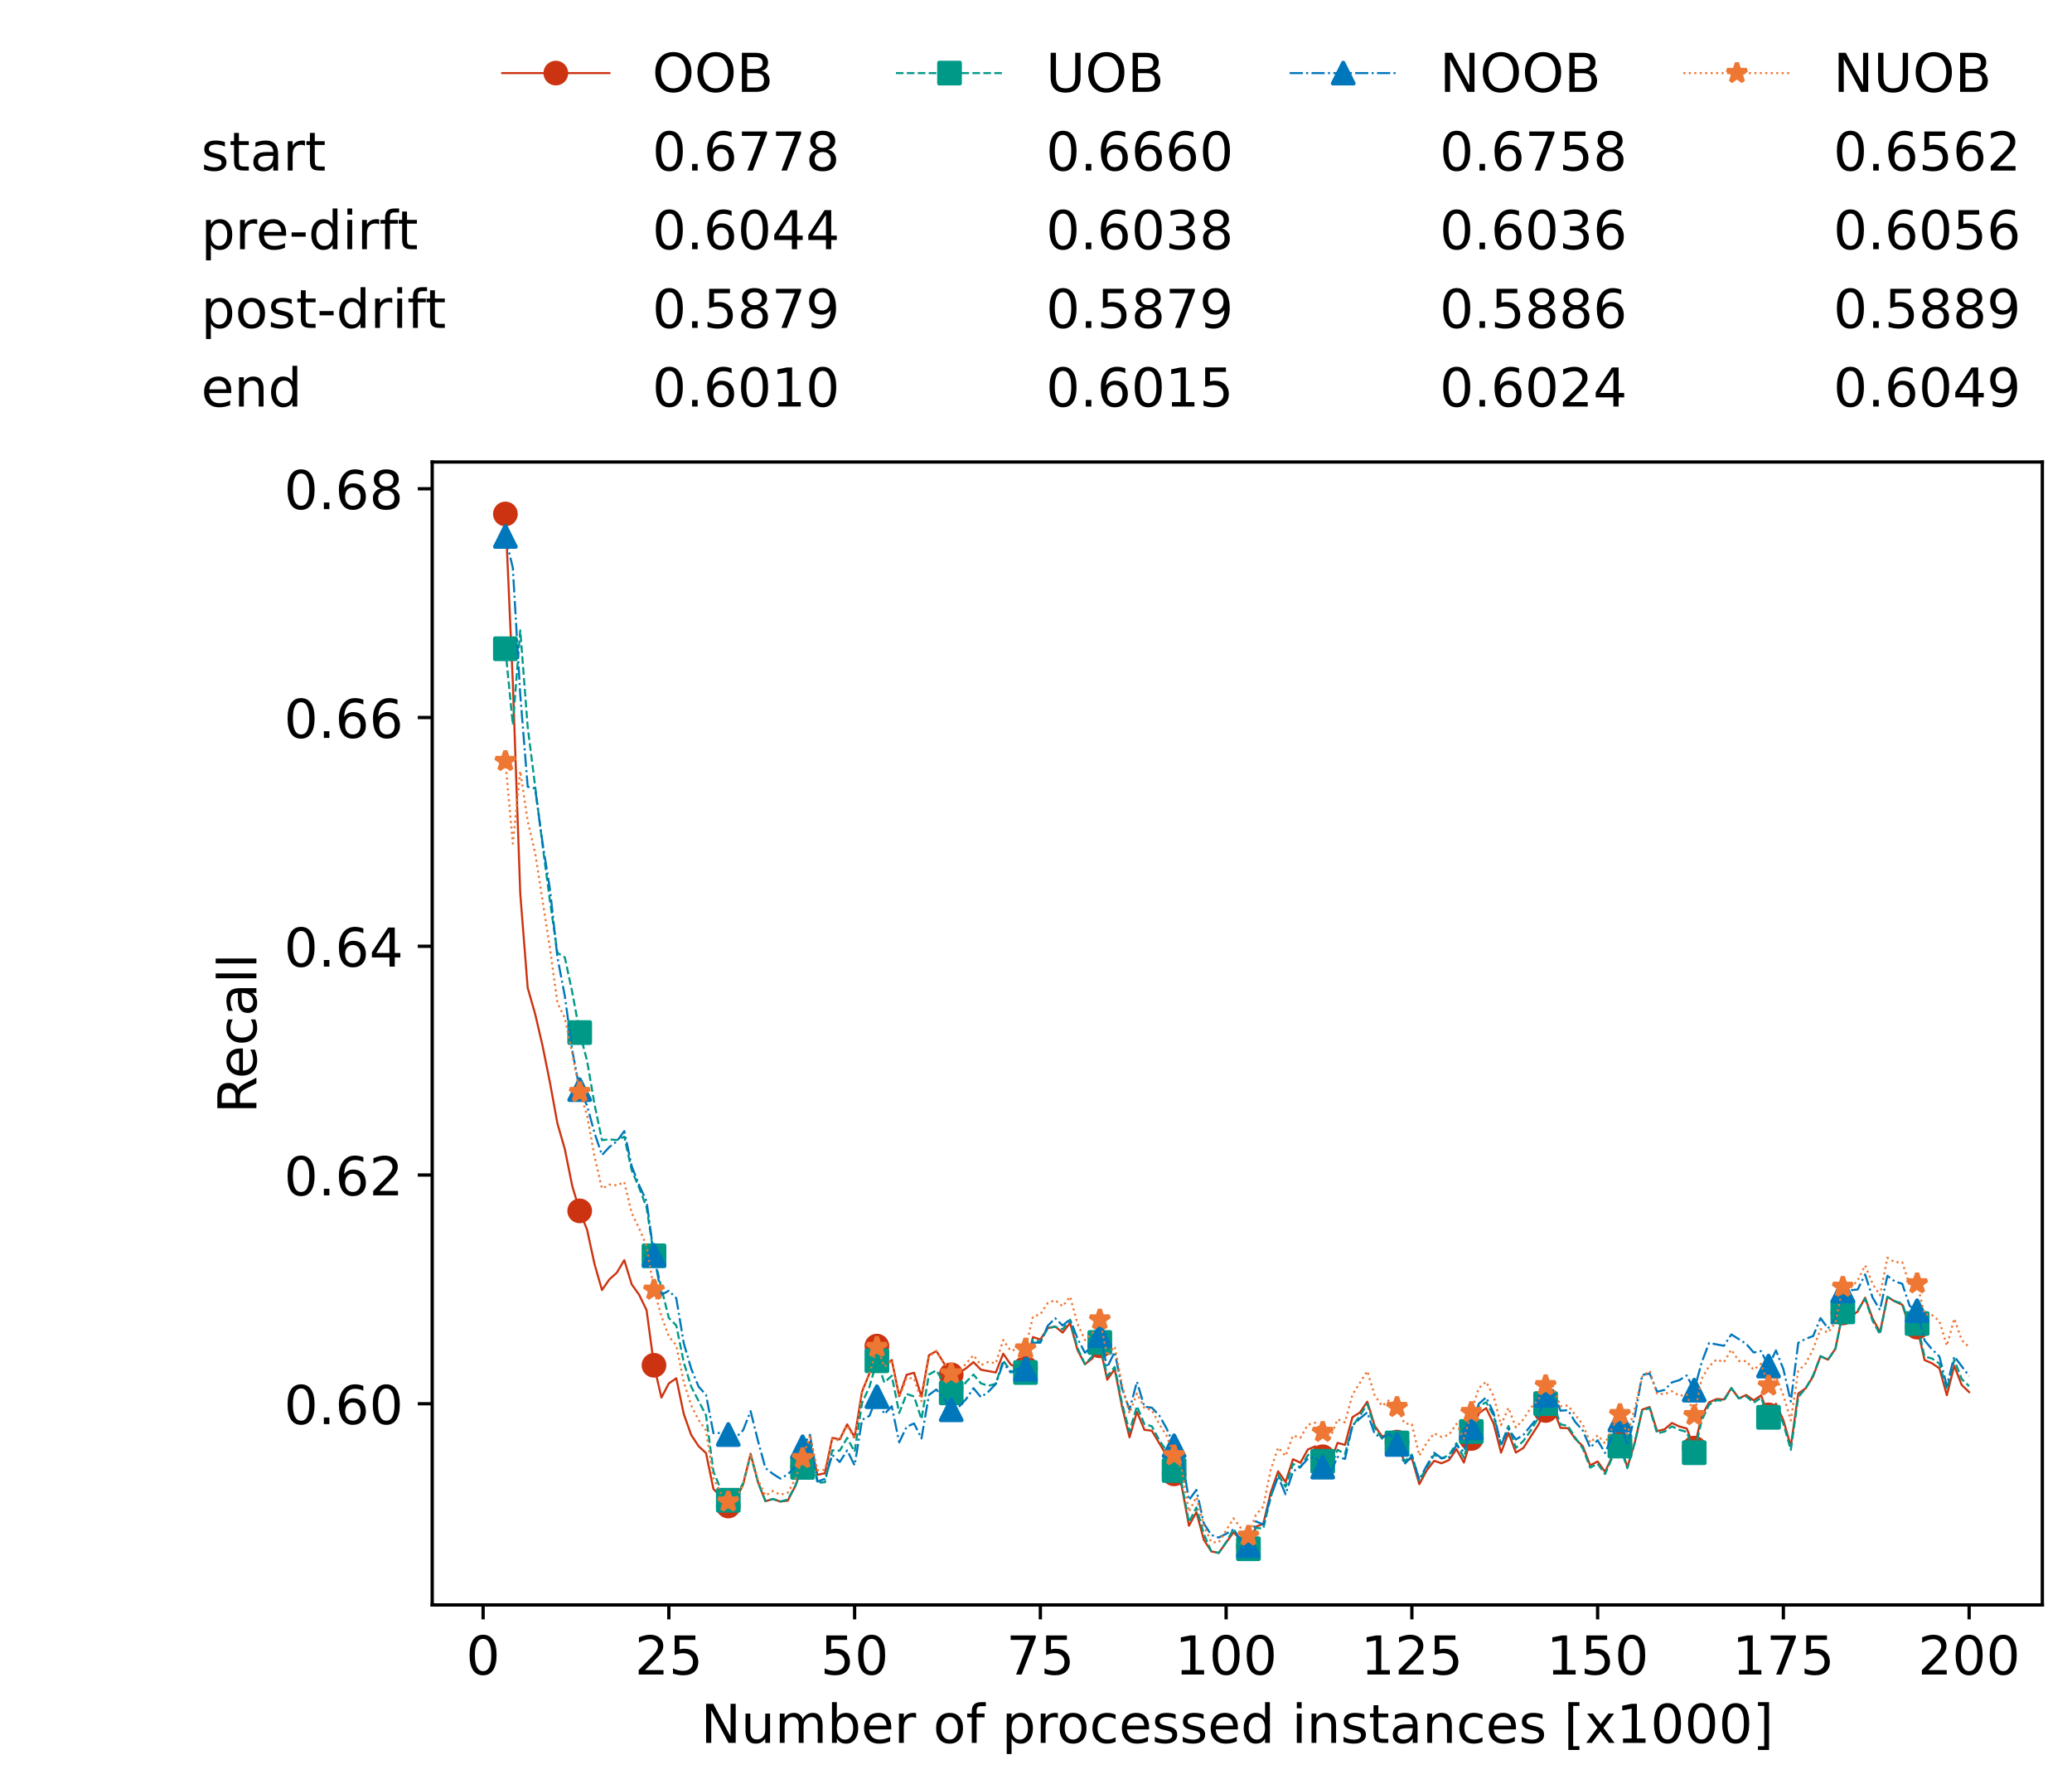 <?xml version="1.0" encoding="utf-8" standalone="no"?>
<!DOCTYPE svg PUBLIC "-//W3C//DTD SVG 1.1//EN"
  "http://www.w3.org/Graphics/SVG/1.1/DTD/svg11.dtd">
<!-- Created with matplotlib (https://matplotlib.org/) -->
<svg height="432.615pt" version="1.1" viewBox="0 0 502.65 432.615" width="502.65pt" xmlns="http://www.w3.org/2000/svg" xmlns:xlink="http://www.w3.org/1999/xlink">
 <defs>
  <style type="text/css">*{stroke-linecap:butt;stroke-linejoin:round;}</style>
 </defs>
 <g id="figure_1">
  <g id="patch_1">
   <path d="M 0 432.615 
L 502.65 432.615 
L 502.65 0 
L 0 0 
z
" style="fill:#ffffff;"/>
  </g>
  <g id="axes_1">
   <g id="patch_2">
    <path d="M 104.85 389.252 
L 495.45 389.252 
L 495.45 112.052 
L 104.85 112.052 
z
" style="fill:#ffffff;"/>
   </g>
   <g id="matplotlib.axis_1">
    <g id="xtick_1">
     <g id="line2d_1">
      <defs>
       <path d="M 0 0 
L 0 3.5 
" id="m1288b023a5" style="stroke:#000000;stroke-width:0.8;"/>
      </defs>
      <g>
       <use style="stroke:#000000;stroke-width:0.8;" x="117.197" xlink:href="#m1288b023a5" y="389.252"/>
      </g>
     </g>
     <g id="text_1">
      <!-- 0 -->
      <g transform="translate(113.061 406.13)scale(0.13 -0.13)">
       <defs>
        <path d="M 31.781 66.406 
Q 24.172 66.406 20.328 58.906 
Q 16.5 51.422 16.5 36.375 
Q 16.5 21.391 20.328 13.891 
Q 24.172 6.391 31.781 6.391 
Q 39.453 6.391 43.281 13.891 
Q 47.125 21.391 47.125 36.375 
Q 47.125 51.422 43.281 58.906 
Q 39.453 66.406 31.781 66.406 
z
M 31.781 74.219 
Q 44.047 74.219 50.516 64.516 
Q 56.984 54.828 56.984 36.375 
Q 56.984 17.969 50.516 8.266 
Q 44.047 -1.422 31.781 -1.422 
Q 19.531 -1.422 13.062 8.266 
Q 6.594 17.969 6.594 36.375 
Q 6.594 54.828 13.062 64.516 
Q 19.531 74.219 31.781 74.219 
z
" id="DejaVuSans-48"/>
       </defs>
       <use xlink:href="#DejaVuSans-48"/>
      </g>
     </g>
    </g>
    <g id="xtick_2">
     <g id="line2d_2">
      <g>
       <use style="stroke:#000000;stroke-width:0.8;" x="162.259" xlink:href="#m1288b023a5" y="389.252"/>
      </g>
     </g>
     <g id="text_2">
      <!-- 25 -->
      <g transform="translate(153.988 406.13)scale(0.13 -0.13)">
       <defs>
        <path d="M 19.188 8.297 
L 53.609 8.297 
L 53.609 0 
L 7.328 0 
L 7.328 8.297 
Q 12.938 14.109 22.625 23.891 
Q 32.328 33.688 34.812 36.531 
Q 39.547 41.844 41.422 45.531 
Q 43.312 49.219 43.312 52.781 
Q 43.312 58.594 39.234 62.25 
Q 35.156 65.922 28.609 65.922 
Q 23.969 65.922 18.812 64.312 
Q 13.672 62.703 7.812 59.422 
L 7.812 69.391 
Q 13.766 71.781 18.938 73 
Q 24.125 74.219 28.422 74.219 
Q 39.75 74.219 46.484 68.547 
Q 53.219 62.891 53.219 53.422 
Q 53.219 48.922 51.531 44.891 
Q 49.859 40.875 45.406 35.406 
Q 44.188 33.984 37.641 27.219 
Q 31.109 20.453 19.188 8.297 
z
" id="DejaVuSans-50"/>
        <path d="M 10.797 72.906 
L 49.516 72.906 
L 49.516 64.594 
L 19.828 64.594 
L 19.828 46.734 
Q 21.969 47.469 24.109 47.828 
Q 26.266 48.188 28.422 48.188 
Q 40.625 48.188 47.75 41.5 
Q 54.891 34.812 54.891 23.391 
Q 54.891 11.625 47.562 5.094 
Q 40.234 -1.422 26.906 -1.422 
Q 22.312 -1.422 17.547 -0.641 
Q 12.797 0.141 7.719 1.703 
L 7.719 11.625 
Q 12.109 9.234 16.797 8.062 
Q 21.484 6.891 26.703 6.891 
Q 35.156 6.891 40.078 11.328 
Q 45.016 15.766 45.016 23.391 
Q 45.016 31 40.078 35.438 
Q 35.156 39.891 26.703 39.891 
Q 22.75 39.891 18.812 39.016 
Q 14.891 38.141 10.797 36.281 
z
" id="DejaVuSans-53"/>
       </defs>
       <use xlink:href="#DejaVuSans-50"/>
       <use x="63.623" xlink:href="#DejaVuSans-53"/>
      </g>
     </g>
    </g>
    <g id="xtick_3">
     <g id="line2d_3">
      <g>
       <use style="stroke:#000000;stroke-width:0.8;" x="207.322" xlink:href="#m1288b023a5" y="389.252"/>
      </g>
     </g>
     <g id="text_3">
      <!-- 50 -->
      <g transform="translate(199.05 406.13)scale(0.13 -0.13)">
       <use xlink:href="#DejaVuSans-53"/>
       <use x="63.623" xlink:href="#DejaVuSans-48"/>
      </g>
     </g>
    </g>
    <g id="xtick_4">
     <g id="line2d_4">
      <g>
       <use style="stroke:#000000;stroke-width:0.8;" x="252.384" xlink:href="#m1288b023a5" y="389.252"/>
      </g>
     </g>
     <g id="text_4">
      <!-- 75 -->
      <g transform="translate(244.113 406.13)scale(0.13 -0.13)">
       <defs>
        <path d="M 8.203 72.906 
L 55.078 72.906 
L 55.078 68.703 
L 28.609 0 
L 18.312 0 
L 43.219 64.594 
L 8.203 64.594 
z
" id="DejaVuSans-55"/>
       </defs>
       <use xlink:href="#DejaVuSans-55"/>
       <use x="63.623" xlink:href="#DejaVuSans-53"/>
      </g>
     </g>
    </g>
    <g id="xtick_5">
     <g id="line2d_5">
      <g>
       <use style="stroke:#000000;stroke-width:0.8;" x="297.446" xlink:href="#m1288b023a5" y="389.252"/>
      </g>
     </g>
     <g id="text_5">
      <!-- 100 -->
      <g transform="translate(285.039 406.13)scale(0.13 -0.13)">
       <defs>
        <path d="M 12.406 8.297 
L 28.516 8.297 
L 28.516 63.922 
L 10.984 60.406 
L 10.984 69.391 
L 28.422 72.906 
L 38.281 72.906 
L 38.281 8.297 
L 54.391 8.297 
L 54.391 0 
L 12.406 0 
z
" id="DejaVuSans-49"/>
       </defs>
       <use xlink:href="#DejaVuSans-49"/>
       <use x="63.623" xlink:href="#DejaVuSans-48"/>
       <use x="127.246" xlink:href="#DejaVuSans-48"/>
      </g>
     </g>
    </g>
    <g id="xtick_6">
     <g id="line2d_6">
      <g>
       <use style="stroke:#000000;stroke-width:0.8;" x="342.509" xlink:href="#m1288b023a5" y="389.252"/>
      </g>
     </g>
     <g id="text_6">
      <!-- 125 -->
      <g transform="translate(330.102 406.13)scale(0.13 -0.13)">
       <use xlink:href="#DejaVuSans-49"/>
       <use x="63.623" xlink:href="#DejaVuSans-50"/>
       <use x="127.246" xlink:href="#DejaVuSans-53"/>
      </g>
     </g>
    </g>
    <g id="xtick_7">
     <g id="line2d_7">
      <g>
       <use style="stroke:#000000;stroke-width:0.8;" x="387.571" xlink:href="#m1288b023a5" y="389.252"/>
      </g>
     </g>
     <g id="text_7">
      <!-- 150 -->
      <g transform="translate(375.164 406.13)scale(0.13 -0.13)">
       <use xlink:href="#DejaVuSans-49"/>
       <use x="63.623" xlink:href="#DejaVuSans-53"/>
       <use x="127.246" xlink:href="#DejaVuSans-48"/>
      </g>
     </g>
    </g>
    <g id="xtick_8">
     <g id="line2d_8">
      <g>
       <use style="stroke:#000000;stroke-width:0.8;" x="432.633" xlink:href="#m1288b023a5" y="389.252"/>
      </g>
     </g>
     <g id="text_8">
      <!-- 175 -->
      <g transform="translate(420.226 406.13)scale(0.13 -0.13)">
       <use xlink:href="#DejaVuSans-49"/>
       <use x="63.623" xlink:href="#DejaVuSans-55"/>
       <use x="127.246" xlink:href="#DejaVuSans-53"/>
      </g>
     </g>
    </g>
    <g id="xtick_9">
     <g id="line2d_9">
      <g>
       <use style="stroke:#000000;stroke-width:0.8;" x="477.695" xlink:href="#m1288b023a5" y="389.252"/>
      </g>
     </g>
     <g id="text_9">
      <!-- 200 -->
      <g transform="translate(465.289 406.13)scale(0.13 -0.13)">
       <use xlink:href="#DejaVuSans-50"/>
       <use x="63.623" xlink:href="#DejaVuSans-48"/>
       <use x="127.246" xlink:href="#DejaVuSans-48"/>
      </g>
     </g>
    </g>
    <g id="text_10">
     <!-- Number of processed instances [x1000] -->
     <g transform="translate(170.025 422.711)scale(0.13 -0.13)">
      <defs>
       <path d="M 9.812 72.906 
L 23.094 72.906 
L 55.422 11.922 
L 55.422 72.906 
L 64.984 72.906 
L 64.984 0 
L 51.703 0 
L 19.391 60.984 
L 19.391 0 
L 9.812 0 
z
" id="DejaVuSans-78"/>
       <path d="M 8.5 21.578 
L 8.5 54.688 
L 17.484 54.688 
L 17.484 21.922 
Q 17.484 14.156 20.5 10.266 
Q 23.531 6.391 29.594 6.391 
Q 36.859 6.391 41.078 11.031 
Q 45.312 15.672 45.312 23.688 
L 45.312 54.688 
L 54.297 54.688 
L 54.297 0 
L 45.312 0 
L 45.312 8.406 
Q 42.047 3.422 37.719 1 
Q 33.406 -1.422 27.688 -1.422 
Q 18.266 -1.422 13.375 4.438 
Q 8.5 10.297 8.5 21.578 
z
M 31.109 56 
z
" id="DejaVuSans-117"/>
       <path d="M 52 44.188 
Q 55.375 50.25 60.062 53.125 
Q 64.75 56 71.094 56 
Q 79.641 56 84.281 50.016 
Q 88.922 44.047 88.922 33.016 
L 88.922 0 
L 79.891 0 
L 79.891 32.719 
Q 79.891 40.578 77.094 44.375 
Q 74.312 48.188 68.609 48.188 
Q 61.625 48.188 57.562 43.547 
Q 53.516 38.922 53.516 30.906 
L 53.516 0 
L 44.484 0 
L 44.484 32.719 
Q 44.484 40.625 41.703 44.406 
Q 38.922 48.188 33.109 48.188 
Q 26.219 48.188 22.156 43.531 
Q 18.109 38.875 18.109 30.906 
L 18.109 0 
L 9.078 0 
L 9.078 54.688 
L 18.109 54.688 
L 18.109 46.188 
Q 21.188 51.219 25.484 53.609 
Q 29.781 56 35.688 56 
Q 41.656 56 45.828 52.969 
Q 50 49.953 52 44.188 
z
" id="DejaVuSans-109"/>
       <path d="M 48.688 27.297 
Q 48.688 37.203 44.609 42.844 
Q 40.531 48.484 33.406 48.484 
Q 26.266 48.484 22.188 42.844 
Q 18.109 37.203 18.109 27.297 
Q 18.109 17.391 22.188 11.75 
Q 26.266 6.109 33.406 6.109 
Q 40.531 6.109 44.609 11.75 
Q 48.688 17.391 48.688 27.297 
z
M 18.109 46.391 
Q 20.953 51.266 25.266 53.625 
Q 29.594 56 35.594 56 
Q 45.562 56 51.781 48.094 
Q 58.016 40.188 58.016 27.297 
Q 58.016 14.406 51.781 6.484 
Q 45.562 -1.422 35.594 -1.422 
Q 29.594 -1.422 25.266 0.953 
Q 20.953 3.328 18.109 8.203 
L 18.109 0 
L 9.078 0 
L 9.078 75.984 
L 18.109 75.984 
z
" id="DejaVuSans-98"/>
       <path d="M 56.203 29.594 
L 56.203 25.203 
L 14.891 25.203 
Q 15.484 15.922 20.484 11.062 
Q 25.484 6.203 34.422 6.203 
Q 39.594 6.203 44.453 7.469 
Q 49.312 8.734 54.109 11.281 
L 54.109 2.781 
Q 49.266 0.734 44.188 -0.344 
Q 39.109 -1.422 33.891 -1.422 
Q 20.797 -1.422 13.156 6.188 
Q 5.516 13.812 5.516 26.812 
Q 5.516 40.234 12.766 48.109 
Q 20.016 56 32.328 56 
Q 43.359 56 49.781 48.891 
Q 56.203 41.797 56.203 29.594 
z
M 47.219 32.234 
Q 47.125 39.594 43.094 43.984 
Q 39.062 48.391 32.422 48.391 
Q 24.906 48.391 20.391 44.141 
Q 15.875 39.891 15.188 32.172 
z
" id="DejaVuSans-101"/>
       <path d="M 41.109 46.297 
Q 39.594 47.172 37.812 47.578 
Q 36.031 48 33.891 48 
Q 26.266 48 22.188 43.047 
Q 18.109 38.094 18.109 28.812 
L 18.109 0 
L 9.078 0 
L 9.078 54.688 
L 18.109 54.688 
L 18.109 46.188 
Q 20.953 51.172 25.484 53.578 
Q 30.031 56 36.531 56 
Q 37.453 56 38.578 55.875 
Q 39.703 55.766 41.062 55.516 
z
" id="DejaVuSans-114"/>
       <path id="DejaVuSans-32"/>
       <path d="M 30.609 48.391 
Q 23.391 48.391 19.188 42.75 
Q 14.984 37.109 14.984 27.297 
Q 14.984 17.484 19.156 11.844 
Q 23.344 6.203 30.609 6.203 
Q 37.797 6.203 41.984 11.859 
Q 46.188 17.531 46.188 27.297 
Q 46.188 37.016 41.984 42.703 
Q 37.797 48.391 30.609 48.391 
z
M 30.609 56 
Q 42.328 56 49.016 48.375 
Q 55.719 40.766 55.719 27.297 
Q 55.719 13.875 49.016 6.219 
Q 42.328 -1.422 30.609 -1.422 
Q 18.844 -1.422 12.172 6.219 
Q 5.516 13.875 5.516 27.297 
Q 5.516 40.766 12.172 48.375 
Q 18.844 56 30.609 56 
z
" id="DejaVuSans-111"/>
       <path d="M 37.109 75.984 
L 37.109 68.5 
L 28.516 68.5 
Q 23.688 68.5 21.797 66.547 
Q 19.922 64.594 19.922 59.516 
L 19.922 54.688 
L 34.719 54.688 
L 34.719 47.703 
L 19.922 47.703 
L 19.922 0 
L 10.891 0 
L 10.891 47.703 
L 2.297 47.703 
L 2.297 54.688 
L 10.891 54.688 
L 10.891 58.5 
Q 10.891 67.625 15.141 71.797 
Q 19.391 75.984 28.609 75.984 
z
" id="DejaVuSans-102"/>
       <path d="M 18.109 8.203 
L 18.109 -20.797 
L 9.078 -20.797 
L 9.078 54.688 
L 18.109 54.688 
L 18.109 46.391 
Q 20.953 51.266 25.266 53.625 
Q 29.594 56 35.594 56 
Q 45.562 56 51.781 48.094 
Q 58.016 40.188 58.016 27.297 
Q 58.016 14.406 51.781 6.484 
Q 45.562 -1.422 35.594 -1.422 
Q 29.594 -1.422 25.266 0.953 
Q 20.953 3.328 18.109 8.203 
z
M 48.688 27.297 
Q 48.688 37.203 44.609 42.844 
Q 40.531 48.484 33.406 48.484 
Q 26.266 48.484 22.188 42.844 
Q 18.109 37.203 18.109 27.297 
Q 18.109 17.391 22.188 11.75 
Q 26.266 6.109 33.406 6.109 
Q 40.531 6.109 44.609 11.75 
Q 48.688 17.391 48.688 27.297 
z
" id="DejaVuSans-112"/>
       <path d="M 48.781 52.594 
L 48.781 44.188 
Q 44.969 46.297 41.141 47.344 
Q 37.312 48.391 33.406 48.391 
Q 24.656 48.391 19.812 42.844 
Q 14.984 37.312 14.984 27.297 
Q 14.984 17.281 19.812 11.734 
Q 24.656 6.203 33.406 6.203 
Q 37.312 6.203 41.141 7.25 
Q 44.969 8.297 48.781 10.406 
L 48.781 2.094 
Q 45.016 0.344 40.984 -0.531 
Q 36.969 -1.422 32.422 -1.422 
Q 20.062 -1.422 12.781 6.344 
Q 5.516 14.109 5.516 27.297 
Q 5.516 40.672 12.859 48.328 
Q 20.219 56 33.016 56 
Q 37.156 56 41.109 55.141 
Q 45.062 54.297 48.781 52.594 
z
" id="DejaVuSans-99"/>
       <path d="M 44.281 53.078 
L 44.281 44.578 
Q 40.484 46.531 36.375 47.5 
Q 32.281 48.484 27.875 48.484 
Q 21.188 48.484 17.844 46.438 
Q 14.5 44.391 14.5 40.281 
Q 14.5 37.156 16.891 35.375 
Q 19.281 33.594 26.516 31.984 
L 29.594 31.297 
Q 39.156 29.25 43.188 25.516 
Q 47.219 21.781 47.219 15.094 
Q 47.219 7.469 41.188 3.016 
Q 35.156 -1.422 24.609 -1.422 
Q 20.219 -1.422 15.453 -0.562 
Q 10.688 0.297 5.422 2 
L 5.422 11.281 
Q 10.406 8.688 15.234 7.391 
Q 20.062 6.109 24.812 6.109 
Q 31.156 6.109 34.562 8.281 
Q 37.984 10.453 37.984 14.406 
Q 37.984 18.062 35.516 20.016 
Q 33.062 21.969 24.703 23.781 
L 21.578 24.516 
Q 13.234 26.266 9.516 29.906 
Q 5.812 33.547 5.812 39.891 
Q 5.812 47.609 11.281 51.797 
Q 16.75 56 26.812 56 
Q 31.781 56 36.172 55.266 
Q 40.578 54.547 44.281 53.078 
z
" id="DejaVuSans-115"/>
       <path d="M 45.406 46.391 
L 45.406 75.984 
L 54.391 75.984 
L 54.391 0 
L 45.406 0 
L 45.406 8.203 
Q 42.578 3.328 38.25 0.953 
Q 33.938 -1.422 27.875 -1.422 
Q 17.969 -1.422 11.734 6.484 
Q 5.516 14.406 5.516 27.297 
Q 5.516 40.188 11.734 48.094 
Q 17.969 56 27.875 56 
Q 33.938 56 38.25 53.625 
Q 42.578 51.266 45.406 46.391 
z
M 14.797 27.297 
Q 14.797 17.391 18.875 11.75 
Q 22.953 6.109 30.078 6.109 
Q 37.203 6.109 41.297 11.75 
Q 45.406 17.391 45.406 27.297 
Q 45.406 37.203 41.297 42.844 
Q 37.203 48.484 30.078 48.484 
Q 22.953 48.484 18.875 42.844 
Q 14.797 37.203 14.797 27.297 
z
" id="DejaVuSans-100"/>
       <path d="M 9.422 54.688 
L 18.406 54.688 
L 18.406 0 
L 9.422 0 
z
M 9.422 75.984 
L 18.406 75.984 
L 18.406 64.594 
L 9.422 64.594 
z
" id="DejaVuSans-105"/>
       <path d="M 54.891 33.016 
L 54.891 0 
L 45.906 0 
L 45.906 32.719 
Q 45.906 40.484 42.875 44.328 
Q 39.844 48.188 33.797 48.188 
Q 26.516 48.188 22.312 43.547 
Q 18.109 38.922 18.109 30.906 
L 18.109 0 
L 9.078 0 
L 9.078 54.688 
L 18.109 54.688 
L 18.109 46.188 
Q 21.344 51.125 25.703 53.562 
Q 30.078 56 35.797 56 
Q 45.219 56 50.047 50.172 
Q 54.891 44.344 54.891 33.016 
z
" id="DejaVuSans-110"/>
       <path d="M 18.312 70.219 
L 18.312 54.688 
L 36.812 54.688 
L 36.812 47.703 
L 18.312 47.703 
L 18.312 18.016 
Q 18.312 11.328 20.141 9.422 
Q 21.969 7.516 27.594 7.516 
L 36.812 7.516 
L 36.812 0 
L 27.594 0 
Q 17.188 0 13.234 3.875 
Q 9.281 7.766 9.281 18.016 
L 9.281 47.703 
L 2.688 47.703 
L 2.688 54.688 
L 9.281 54.688 
L 9.281 70.219 
z
" id="DejaVuSans-116"/>
       <path d="M 34.281 27.484 
Q 23.391 27.484 19.188 25 
Q 14.984 22.516 14.984 16.5 
Q 14.984 11.719 18.141 8.906 
Q 21.297 6.109 26.703 6.109 
Q 34.188 6.109 38.703 11.406 
Q 43.219 16.703 43.219 25.484 
L 43.219 27.484 
z
M 52.203 31.203 
L 52.203 0 
L 43.219 0 
L 43.219 8.297 
Q 40.141 3.328 35.547 0.953 
Q 30.953 -1.422 24.312 -1.422 
Q 15.922 -1.422 10.953 3.297 
Q 6 8.016 6 15.922 
Q 6 25.141 12.172 29.828 
Q 18.359 34.516 30.609 34.516 
L 43.219 34.516 
L 43.219 35.406 
Q 43.219 41.609 39.141 45 
Q 35.062 48.391 27.688 48.391 
Q 23 48.391 18.547 47.266 
Q 14.109 46.141 10.016 43.891 
L 10.016 52.203 
Q 14.938 54.109 19.578 55.047 
Q 24.219 56 28.609 56 
Q 40.484 56 46.344 49.844 
Q 52.203 43.703 52.203 31.203 
z
" id="DejaVuSans-97"/>
       <path d="M 8.594 75.984 
L 29.297 75.984 
L 29.297 69 
L 17.578 69 
L 17.578 -6.203 
L 29.297 -6.203 
L 29.297 -13.188 
L 8.594 -13.188 
z
" id="DejaVuSans-91"/>
       <path d="M 54.891 54.688 
L 35.109 28.078 
L 55.906 0 
L 45.312 0 
L 29.391 21.484 
L 13.484 0 
L 2.875 0 
L 24.125 28.609 
L 4.688 54.688 
L 15.281 54.688 
L 29.781 35.203 
L 44.281 54.688 
z
" id="DejaVuSans-120"/>
       <path d="M 30.422 75.984 
L 30.422 -13.188 
L 9.719 -13.188 
L 9.719 -6.203 
L 21.391 -6.203 
L 21.391 69 
L 9.719 69 
L 9.719 75.984 
z
" id="DejaVuSans-93"/>
      </defs>
      <use xlink:href="#DejaVuSans-78"/>
      <use x="74.805" xlink:href="#DejaVuSans-117"/>
      <use x="138.184" xlink:href="#DejaVuSans-109"/>
      <use x="235.596" xlink:href="#DejaVuSans-98"/>
      <use x="299.072" xlink:href="#DejaVuSans-101"/>
      <use x="360.596" xlink:href="#DejaVuSans-114"/>
      <use x="401.709" xlink:href="#DejaVuSans-32"/>
      <use x="433.496" xlink:href="#DejaVuSans-111"/>
      <use x="494.678" xlink:href="#DejaVuSans-102"/>
      <use x="529.883" xlink:href="#DejaVuSans-32"/>
      <use x="561.67" xlink:href="#DejaVuSans-112"/>
      <use x="625.146" xlink:href="#DejaVuSans-114"/>
      <use x="664.01" xlink:href="#DejaVuSans-111"/>
      <use x="725.191" xlink:href="#DejaVuSans-99"/>
      <use x="780.172" xlink:href="#DejaVuSans-101"/>
      <use x="841.695" xlink:href="#DejaVuSans-115"/>
      <use x="893.795" xlink:href="#DejaVuSans-115"/>
      <use x="945.895" xlink:href="#DejaVuSans-101"/>
      <use x="1007.418" xlink:href="#DejaVuSans-100"/>
      <use x="1070.895" xlink:href="#DejaVuSans-32"/>
      <use x="1102.682" xlink:href="#DejaVuSans-105"/>
      <use x="1130.465" xlink:href="#DejaVuSans-110"/>
      <use x="1193.844" xlink:href="#DejaVuSans-115"/>
      <use x="1245.943" xlink:href="#DejaVuSans-116"/>
      <use x="1285.152" xlink:href="#DejaVuSans-97"/>
      <use x="1346.432" xlink:href="#DejaVuSans-110"/>
      <use x="1409.811" xlink:href="#DejaVuSans-99"/>
      <use x="1464.791" xlink:href="#DejaVuSans-101"/>
      <use x="1526.314" xlink:href="#DejaVuSans-115"/>
      <use x="1578.414" xlink:href="#DejaVuSans-32"/>
      <use x="1610.201" xlink:href="#DejaVuSans-91"/>
      <use x="1649.215" xlink:href="#DejaVuSans-120"/>
      <use x="1708.395" xlink:href="#DejaVuSans-49"/>
      <use x="1772.018" xlink:href="#DejaVuSans-48"/>
      <use x="1835.641" xlink:href="#DejaVuSans-48"/>
      <use x="1899.264" xlink:href="#DejaVuSans-48"/>
      <use x="1962.887" xlink:href="#DejaVuSans-93"/>
     </g>
    </g>
   </g>
   <g id="matplotlib.axis_2">
    <g id="ytick_1">
     <g id="line2d_10">
      <defs>
       <path d="M 0 0 
L -3.5 0 
" id="m0dfbb8f5db" style="stroke:#000000;stroke-width:0.8;"/>
      </defs>
      <g>
       <use style="stroke:#000000;stroke-width:0.8;" x="104.85" xlink:href="#m0dfbb8f5db" y="340.454"/>
      </g>
     </g>
     <g id="text_11">
      <!-- 0.60 -->
      <g transform="translate(68.905 345.393)scale(0.13 -0.13)">
       <defs>
        <path d="M 10.688 12.406 
L 21 12.406 
L 21 0 
L 10.688 0 
z
" id="DejaVuSans-46"/>
        <path d="M 33.016 40.375 
Q 26.375 40.375 22.484 35.828 
Q 18.609 31.297 18.609 23.391 
Q 18.609 15.531 22.484 10.953 
Q 26.375 6.391 33.016 6.391 
Q 39.656 6.391 43.531 10.953 
Q 47.406 15.531 47.406 23.391 
Q 47.406 31.297 43.531 35.828 
Q 39.656 40.375 33.016 40.375 
z
M 52.594 71.297 
L 52.594 62.312 
Q 48.875 64.062 45.094 64.984 
Q 41.312 65.922 37.594 65.922 
Q 27.828 65.922 22.672 59.328 
Q 17.531 52.734 16.797 39.406 
Q 19.672 43.656 24.016 45.922 
Q 28.375 48.188 33.594 48.188 
Q 44.578 48.188 50.953 41.516 
Q 57.328 34.859 57.328 23.391 
Q 57.328 12.156 50.688 5.359 
Q 44.047 -1.422 33.016 -1.422 
Q 20.359 -1.422 13.672 8.266 
Q 6.984 17.969 6.984 36.375 
Q 6.984 53.656 15.188 63.938 
Q 23.391 74.219 37.203 74.219 
Q 40.922 74.219 44.703 73.484 
Q 48.484 72.75 52.594 71.297 
z
" id="DejaVuSans-54"/>
       </defs>
       <use xlink:href="#DejaVuSans-48"/>
       <use x="63.623" xlink:href="#DejaVuSans-46"/>
       <use x="95.41" xlink:href="#DejaVuSans-54"/>
       <use x="159.033" xlink:href="#DejaVuSans-48"/>
      </g>
     </g>
    </g>
    <g id="ytick_2">
     <g id="line2d_11">
      <g>
       <use style="stroke:#000000;stroke-width:0.8;" x="104.85" xlink:href="#m0dfbb8f5db" y="284.978"/>
      </g>
     </g>
     <g id="text_12">
      <!-- 0.62 -->
      <g transform="translate(68.905 289.917)scale(0.13 -0.13)">
       <use xlink:href="#DejaVuSans-48"/>
       <use x="63.623" xlink:href="#DejaVuSans-46"/>
       <use x="95.41" xlink:href="#DejaVuSans-54"/>
       <use x="159.033" xlink:href="#DejaVuSans-50"/>
      </g>
     </g>
    </g>
    <g id="ytick_3">
     <g id="line2d_12">
      <g>
       <use style="stroke:#000000;stroke-width:0.8;" x="104.85" xlink:href="#m0dfbb8f5db" y="229.501"/>
      </g>
     </g>
     <g id="text_13">
      <!-- 0.64 -->
      <g transform="translate(68.905 234.44)scale(0.13 -0.13)">
       <defs>
        <path d="M 37.797 64.312 
L 12.891 25.391 
L 37.797 25.391 
z
M 35.203 72.906 
L 47.609 72.906 
L 47.609 25.391 
L 58.016 25.391 
L 58.016 17.188 
L 47.609 17.188 
L 47.609 0 
L 37.797 0 
L 37.797 17.188 
L 4.891 17.188 
L 4.891 26.703 
z
" id="DejaVuSans-52"/>
       </defs>
       <use xlink:href="#DejaVuSans-48"/>
       <use x="63.623" xlink:href="#DejaVuSans-46"/>
       <use x="95.41" xlink:href="#DejaVuSans-54"/>
       <use x="159.033" xlink:href="#DejaVuSans-52"/>
      </g>
     </g>
    </g>
    <g id="ytick_4">
     <g id="line2d_13">
      <g>
       <use style="stroke:#000000;stroke-width:0.8;" x="104.85" xlink:href="#m0dfbb8f5db" y="174.025"/>
      </g>
     </g>
     <g id="text_14">
      <!-- 0.66 -->
      <g transform="translate(68.905 178.964)scale(0.13 -0.13)">
       <use xlink:href="#DejaVuSans-48"/>
       <use x="63.623" xlink:href="#DejaVuSans-46"/>
       <use x="95.41" xlink:href="#DejaVuSans-54"/>
       <use x="159.033" xlink:href="#DejaVuSans-54"/>
      </g>
     </g>
    </g>
    <g id="ytick_5">
     <g id="line2d_14">
      <g>
       <use style="stroke:#000000;stroke-width:0.8;" x="104.85" xlink:href="#m0dfbb8f5db" y="118.548"/>
      </g>
     </g>
     <g id="text_15">
      <!-- 0.68 -->
      <g transform="translate(68.905 123.487)scale(0.13 -0.13)">
       <defs>
        <path d="M 31.781 34.625 
Q 24.75 34.625 20.719 30.859 
Q 16.703 27.094 16.703 20.516 
Q 16.703 13.922 20.719 10.156 
Q 24.75 6.391 31.781 6.391 
Q 38.812 6.391 42.859 10.172 
Q 46.922 13.969 46.922 20.516 
Q 46.922 27.094 42.891 30.859 
Q 38.875 34.625 31.781 34.625 
z
M 21.922 38.812 
Q 15.578 40.375 12.031 44.719 
Q 8.5 49.078 8.5 55.328 
Q 8.5 64.062 14.719 69.141 
Q 20.953 74.219 31.781 74.219 
Q 42.672 74.219 48.875 69.141 
Q 55.078 64.062 55.078 55.328 
Q 55.078 49.078 51.531 44.719 
Q 48 40.375 41.703 38.812 
Q 48.828 37.156 52.797 32.312 
Q 56.781 27.484 56.781 20.516 
Q 56.781 9.906 50.312 4.234 
Q 43.844 -1.422 31.781 -1.422 
Q 19.734 -1.422 13.25 4.234 
Q 6.781 9.906 6.781 20.516 
Q 6.781 27.484 10.781 32.312 
Q 14.797 37.156 21.922 38.812 
z
M 18.312 54.391 
Q 18.312 48.734 21.844 45.562 
Q 25.391 42.391 31.781 42.391 
Q 38.141 42.391 41.719 45.562 
Q 45.312 48.734 45.312 54.391 
Q 45.312 60.062 41.719 63.234 
Q 38.141 66.406 31.781 66.406 
Q 25.391 66.406 21.844 63.234 
Q 18.312 60.062 18.312 54.391 
z
" id="DejaVuSans-56"/>
       </defs>
       <use xlink:href="#DejaVuSans-48"/>
       <use x="63.623" xlink:href="#DejaVuSans-46"/>
       <use x="95.41" xlink:href="#DejaVuSans-54"/>
       <use x="159.033" xlink:href="#DejaVuSans-56"/>
      </g>
     </g>
    </g>
    <g id="text_16">
     <!-- Recall -->
     <g transform="translate(62.201 270.044)rotate(-90)scale(0.13 -0.13)">
      <defs>
       <path d="M 44.391 34.188 
Q 47.562 33.109 50.562 29.594 
Q 53.562 26.078 56.594 19.922 
L 66.609 0 
L 56 0 
L 46.688 18.703 
Q 43.062 26.031 39.672 28.422 
Q 36.281 30.812 30.422 30.812 
L 19.672 30.812 
L 19.672 0 
L 9.812 0 
L 9.812 72.906 
L 32.078 72.906 
Q 44.578 72.906 50.734 67.672 
Q 56.891 62.453 56.891 51.906 
Q 56.891 45.016 53.688 40.469 
Q 50.484 35.938 44.391 34.188 
z
M 19.672 64.797 
L 19.672 38.922 
L 32.078 38.922 
Q 39.203 38.922 42.844 42.219 
Q 46.484 45.516 46.484 51.906 
Q 46.484 58.297 42.844 61.547 
Q 39.203 64.797 32.078 64.797 
z
" id="DejaVuSans-82"/>
       <path d="M 9.422 75.984 
L 18.406 75.984 
L 18.406 0 
L 9.422 0 
z
" id="DejaVuSans-108"/>
      </defs>
      <use xlink:href="#DejaVuSans-82"/>
      <use x="64.982" xlink:href="#DejaVuSans-101"/>
      <use x="126.506" xlink:href="#DejaVuSans-99"/>
      <use x="181.486" xlink:href="#DejaVuSans-97"/>
      <use x="242.766" xlink:href="#DejaVuSans-108"/>
      <use x="270.549" xlink:href="#DejaVuSans-108"/>
     </g>
    </g>
   </g>
   <g id="line2d_15"/>
   <g id="line2d_16"/>
   <g id="line2d_17"/>
   <g id="line2d_18"/>
   <g id="line2d_19"/>
   <g id="line2d_20">
    <path clip-path="url(#pf732707475)" d="M 122.605 124.652 
L 124.407 165.493 
L 126.21 216.744 
L 128.012 239.579 
L 129.815 245.885 
L 131.617 253.622 
L 133.419 262.581 
L 135.222 272.458 
L 137.024 278.715 
L 138.827 287.668 
L 140.629 293.679 
L 142.432 298.301 
L 144.234 306.622 
L 146.037 312.873 
L 147.839 310.283 
L 149.642 308.666 
L 151.444 305.628 
L 153.247 311.491 
L 155.049 314.024 
L 156.852 317.75 
L 158.654 331.127 
L 160.457 338.96 
L 162.259 335.52 
L 164.062 334.279 
L 165.864 342.895 
L 167.667 347.995 
L 169.469 350.736 
L 171.272 352.413 
L 173.074 361.143 
L 174.877 362.923 
L 176.679 365.264 
L 178.482 363.858 
L 180.284 359.991 
L 182.087 352.592 
L 183.889 359.489 
L 185.692 364.088 
L 187.494 363.556 
L 189.297 364.176 
L 191.099 363.968 
L 192.902 360.475 
L 194.704 355.601 
L 196.507 349.705 
L 198.309 357.706 
L 200.112 357.312 
L 201.914 348.73 
L 203.717 349.101 
L 205.519 345.453 
L 207.322 348.556 
L 209.124 337.531 
L 210.927 333.061 
L 212.729 326.479 
L 214.532 331.486 
L 216.334 329.833 
L 218.137 338.625 
L 219.939 333.444 
L 221.742 332.934 
L 223.544 338.725 
L 225.347 328.704 
L 227.149 327.677 
L 230.754 333.436 
L 232.557 333.036 
L 234.359 331.87 
L 236.162 330.36 
L 237.964 332.205 
L 241.569 332.871 
L 243.372 328.312 
L 245.174 330.917 
L 246.976 331.883 
L 248.779 331.783 
L 250.581 324.281 
L 252.384 324.865 
L 254.186 322.099 
L 255.989 321.727 
L 257.791 323.208 
L 259.594 320.857 
L 261.396 327.443 
L 263.199 330.871 
L 265.001 329.46 
L 266.804 326.407 
L 268.606 334.628 
L 270.409 332.057 
L 272.211 341.227 
L 274.014 348.608 
L 275.816 342.399 
L 277.619 346.773 
L 279.421 346.997 
L 283.026 353.04 
L 284.829 357.47 
L 286.631 360.273 
L 288.434 370.046 
L 290.236 366.75 
L 292.039 373.453 
L 293.841 376.255 
L 295.644 376.652 
L 299.249 371.636 
L 301.051 373.514 
L 302.854 375.047 
L 304.656 370.258 
L 306.459 369.628 
L 308.261 361.987 
L 310.064 356.841 
L 311.866 359.453 
L 313.669 353.911 
L 315.471 354.761 
L 317.274 351.548 
L 319.076 350.788 
L 320.879 353.313 
L 322.681 354.765 
L 324.484 349.953 
L 326.286 350.428 
L 328.089 343.716 
L 329.891 342.591 
L 331.694 339.955 
L 333.496 345.823 
L 335.299 348.413 
L 337.101 347.701 
L 338.904 349.758 
L 340.706 354.533 
L 342.509 353.678 
L 344.311 359.97 
L 346.114 356.612 
L 347.916 354.304 
L 349.719 354.9 
L 351.521 354.11 
L 353.324 351.469 
L 355.126 354.717 
L 358.731 342.77 
L 360.533 341.516 
L 362.336 345.27 
L 364.138 352.308 
L 365.941 347.532 
L 367.743 352.296 
L 369.546 351.183 
L 373.151 345.63 
L 374.953 342.091 
L 376.756 341.541 
L 378.558 346.308 
L 380.361 346.388 
L 382.163 348.99 
L 383.966 350.743 
L 385.768 355.41 
L 387.571 354.458 
L 389.373 356.979 
L 391.176 353.093 
L 392.978 350.183 
L 394.781 355.838 
L 396.583 349.883 
L 398.386 341.883 
L 400.188 341.255 
L 401.991 347.089 
L 403.793 346.668 
L 405.596 345.128 
L 407.398 345.965 
L 409.201 346.464 
L 411.003 351.215 
L 412.806 343.444 
L 414.608 340.117 
L 416.411 339.315 
L 418.213 339.423 
L 420.016 336.66 
L 421.818 339.15 
L 423.621 338.335 
L 425.423 339.62 
L 427.226 338.424 
L 429.028 343.158 
L 430.831 340.443 
L 432.633 344.44 
L 434.436 350.781 
L 436.238 337.982 
L 438.041 336.722 
L 439.843 333.833 
L 441.646 328.914 
L 443.448 329.766 
L 445.251 327.125 
L 447.053 318.441 
L 448.856 319.36 
L 450.658 318.099 
L 452.461 314.733 
L 454.263 319.761 
L 456.066 323.082 
L 457.868 314.544 
L 459.671 315.637 
L 461.473 316.444 
L 463.276 321.822 
L 465.078 321.88 
L 466.881 329.861 
L 468.683 330.641 
L 470.485 331.865 
L 472.288 338.386 
L 474.09 331.246 
L 475.893 335.9 
L 477.695 337.634 
L 477.695 337.634 
" style="fill:none;stroke:#cc3311;stroke-linecap:square;stroke-width:0.5;"/>
    <defs>
     <path d="M 0 2.5 
C 0.663 2.5 1.299 2.237 1.768 1.768 
C 2.237 1.299 2.5 0.663 2.5 0 
C 2.5 -0.663 2.237 -1.299 1.768 -1.768 
C 1.299 -2.237 0.663 -2.5 0 -2.5 
C -0.663 -2.5 -1.299 -2.237 -1.768 -1.768 
C -2.237 -1.299 -2.5 -0.663 -2.5 0 
C -2.5 0.663 -2.237 1.299 -1.768 1.768 
C -1.299 2.237 -0.663 2.5 0 2.5 
z
" id="m4d36e8e4d4" style="stroke:#cc3311;"/>
    </defs>
    <g clip-path="url(#pf732707475)">
     <use style="fill:#cc3311;stroke:#cc3311;" x="122.605" xlink:href="#m4d36e8e4d4" y="124.652"/>
     <use style="fill:#cc3311;stroke:#cc3311;" x="140.629" xlink:href="#m4d36e8e4d4" y="293.679"/>
     <use style="fill:#cc3311;stroke:#cc3311;" x="158.654" xlink:href="#m4d36e8e4d4" y="331.127"/>
     <use style="fill:#cc3311;stroke:#cc3311;" x="176.679" xlink:href="#m4d36e8e4d4" y="365.264"/>
     <use style="fill:#cc3311;stroke:#cc3311;" x="194.704" xlink:href="#m4d36e8e4d4" y="355.601"/>
     <use style="fill:#cc3311;stroke:#cc3311;" x="212.729" xlink:href="#m4d36e8e4d4" y="326.479"/>
     <use style="fill:#cc3311;stroke:#cc3311;" x="230.754" xlink:href="#m4d36e8e4d4" y="333.436"/>
     <use style="fill:#cc3311;stroke:#cc3311;" x="248.779" xlink:href="#m4d36e8e4d4" y="331.783"/>
     <use style="fill:#cc3311;stroke:#cc3311;" x="266.804" xlink:href="#m4d36e8e4d4" y="326.407"/>
     <use style="fill:#cc3311;stroke:#cc3311;" x="284.829" xlink:href="#m4d36e8e4d4" y="357.47"/>
     <use style="fill:#cc3311;stroke:#cc3311;" x="302.854" xlink:href="#m4d36e8e4d4" y="375.047"/>
     <use style="fill:#cc3311;stroke:#cc3311;" x="320.879" xlink:href="#m4d36e8e4d4" y="353.313"/>
     <use style="fill:#cc3311;stroke:#cc3311;" x="338.904" xlink:href="#m4d36e8e4d4" y="349.758"/>
     <use style="fill:#cc3311;stroke:#cc3311;" x="356.928" xlink:href="#m4d36e8e4d4" y="348.888"/>
     <use style="fill:#cc3311;stroke:#cc3311;" x="374.953" xlink:href="#m4d36e8e4d4" y="342.091"/>
     <use style="fill:#cc3311;stroke:#cc3311;" x="392.978" xlink:href="#m4d36e8e4d4" y="350.183"/>
     <use style="fill:#cc3311;stroke:#cc3311;" x="411.003" xlink:href="#m4d36e8e4d4" y="351.215"/>
     <use style="fill:#cc3311;stroke:#cc3311;" x="429.028" xlink:href="#m4d36e8e4d4" y="343.158"/>
     <use style="fill:#cc3311;stroke:#cc3311;" x="447.053" xlink:href="#m4d36e8e4d4" y="318.441"/>
     <use style="fill:#cc3311;stroke:#cc3311;" x="465.078" xlink:href="#m4d36e8e4d4" y="321.88"/>
    </g>
   </g>
   <g id="line2d_21"/>
   <g id="line2d_22"/>
   <g id="line2d_23"/>
   <g id="line2d_24"/>
   <g id="line2d_25">
    <path clip-path="url(#pf732707475)" d="M 122.605 157.349 
L 124.407 175.746 
L 126.21 152.885 
L 128.012 176.336 
L 131.617 204.997 
L 133.419 218.553 
L 135.222 231.085 
L 137.024 232.207 
L 138.827 240.664 
L 140.629 250.443 
L 142.432 257.311 
L 144.234 267.894 
L 146.037 276.512 
L 147.839 276.346 
L 149.642 276.5 
L 151.444 275.686 
L 153.247 283.816 
L 155.049 288.086 
L 156.852 292.83 
L 158.654 304.572 
L 160.457 312.477 
L 162.259 319.642 
L 164.062 321.47 
L 165.864 330.374 
L 167.667 336.295 
L 171.272 343.252 
L 173.074 356.894 
L 174.877 361.248 
L 176.679 363.867 
L 178.482 363.005 
L 180.284 359.718 
L 182.087 352.875 
L 183.889 359.501 
L 185.692 364.099 
L 187.494 363.553 
L 189.297 364.169 
L 191.099 363.694 
L 192.902 360.481 
L 194.704 355.893 
L 196.507 350.259 
L 198.309 359.607 
L 200.112 359.499 
L 201.914 351.747 
L 203.717 351.844 
L 205.519 348.738 
L 207.322 352.097 
L 209.124 340.263 
L 210.927 336.334 
L 212.729 330.036 
L 214.532 335.313 
L 216.334 333.66 
L 218.137 342.704 
L 219.939 338.081 
L 221.742 338.69 
L 223.544 344.214 
L 225.347 333.379 
L 227.149 332.352 
L 228.952 335.332 
L 230.754 337.825 
L 232.557 337.977 
L 234.359 335.18 
L 236.162 333.385 
L 237.964 335.513 
L 239.767 336.102 
L 241.569 335.627 
L 243.372 329.957 
L 245.174 332.563 
L 246.976 333.266 
L 248.779 332.883 
L 250.581 324.855 
L 252.384 325.439 
L 254.186 322.144 
L 255.989 321.776 
L 257.791 322.419 
L 259.594 320.068 
L 261.396 326.927 
L 263.199 330.872 
L 265.001 328.926 
L 266.804 325.594 
L 268.606 333.814 
L 270.409 331.529 
L 272.211 340.416 
L 274.014 347.235 
L 275.816 341.025 
L 277.619 345.406 
L 279.421 345.908 
L 281.224 349.297 
L 283.026 351.946 
L 284.829 356.647 
L 286.631 359.698 
L 288.434 369.184 
L 290.236 365.613 
L 292.039 372.026 
L 293.841 376.234 
L 295.644 376.631 
L 297.446 374.046 
L 299.249 370.822 
L 301.051 373.81 
L 302.854 375.621 
L 304.656 370.556 
L 306.459 370.737 
L 308.261 363.112 
L 310.064 357.706 
L 311.866 360.591 
L 313.669 355.041 
L 315.471 355.89 
L 317.274 352.943 
L 319.076 351.897 
L 320.879 354.416 
L 322.681 356.145 
L 324.484 351.62 
L 326.286 352.64 
L 328.089 345.928 
L 329.891 343.396 
L 331.694 340.478 
L 333.496 346.346 
L 335.299 348.928 
L 337.101 347.906 
L 338.904 349.962 
L 340.706 354.456 
L 342.509 352.79 
L 344.311 359.059 
L 347.916 352.833 
L 349.719 353.716 
L 351.521 352.926 
L 353.324 350.019 
L 355.126 353.554 
L 358.731 341.059 
L 360.533 340.093 
L 362.336 343.303 
L 364.138 350.342 
L 365.941 345.842 
L 367.743 351.162 
L 369.546 349.493 
L 371.348 346.955 
L 373.151 343.96 
L 374.953 340.421 
L 376.756 340.152 
L 378.558 345.453 
L 380.361 345.822 
L 382.163 348.712 
L 383.966 351.279 
L 385.768 355.946 
L 387.571 354.994 
L 389.373 357.515 
L 391.176 353.344 
L 392.978 350.718 
L 394.781 356.102 
L 396.583 349.859 
L 398.386 342.132 
L 400.188 341.505 
L 401.991 347.629 
L 403.793 347.215 
L 405.596 345.949 
L 407.398 346.786 
L 409.201 347.285 
L 411.003 352.324 
L 412.806 344.552 
L 414.608 340.691 
L 416.411 339.611 
L 418.213 339.719 
L 420.016 336.679 
L 421.818 339.17 
L 423.621 338.657 
L 425.423 340.206 
L 427.226 339.017 
L 429.028 343.751 
L 430.831 341.307 
L 432.633 345.303 
L 434.436 351.645 
L 436.238 338.846 
L 438.041 336.739 
L 439.843 333.57 
L 441.646 328.932 
L 443.448 329.784 
L 445.251 327.143 
L 447.053 318.172 
L 448.856 318.517 
L 450.658 317.787 
L 452.461 314.986 
L 454.263 320.29 
L 456.066 323.611 
L 457.868 314.511 
L 459.671 315.585 
L 461.473 316.127 
L 463.276 321.5 
L 465.078 321.004 
L 466.881 328.985 
L 468.683 329.486 
L 470.485 330.71 
L 472.288 336.95 
L 474.09 329.805 
L 475.893 334.459 
L 477.695 336.193 
L 477.695 336.193 
" style="fill:none;stroke:#009988;stroke-dasharray:1.85,0.8;stroke-dashoffset:0;stroke-width:0.5;"/>
    <defs>
     <path d="M -2.5 2.5 
L 2.5 2.5 
L 2.5 -2.5 
L -2.5 -2.5 
z
" id="m0230178fb8" style="stroke:#009988;stroke-linejoin:miter;"/>
    </defs>
    <g clip-path="url(#pf732707475)">
     <use style="fill:#009988;stroke:#009988;stroke-linejoin:miter;" x="122.605" xlink:href="#m0230178fb8" y="157.349"/>
     <use style="fill:#009988;stroke:#009988;stroke-linejoin:miter;" x="140.629" xlink:href="#m0230178fb8" y="250.443"/>
     <use style="fill:#009988;stroke:#009988;stroke-linejoin:miter;" x="158.654" xlink:href="#m0230178fb8" y="304.572"/>
     <use style="fill:#009988;stroke:#009988;stroke-linejoin:miter;" x="176.679" xlink:href="#m0230178fb8" y="363.867"/>
     <use style="fill:#009988;stroke:#009988;stroke-linejoin:miter;" x="194.704" xlink:href="#m0230178fb8" y="355.893"/>
     <use style="fill:#009988;stroke:#009988;stroke-linejoin:miter;" x="212.729" xlink:href="#m0230178fb8" y="330.036"/>
     <use style="fill:#009988;stroke:#009988;stroke-linejoin:miter;" x="230.754" xlink:href="#m0230178fb8" y="337.825"/>
     <use style="fill:#009988;stroke:#009988;stroke-linejoin:miter;" x="248.779" xlink:href="#m0230178fb8" y="332.883"/>
     <use style="fill:#009988;stroke:#009988;stroke-linejoin:miter;" x="266.804" xlink:href="#m0230178fb8" y="325.594"/>
     <use style="fill:#009988;stroke:#009988;stroke-linejoin:miter;" x="284.829" xlink:href="#m0230178fb8" y="356.647"/>
     <use style="fill:#009988;stroke:#009988;stroke-linejoin:miter;" x="302.854" xlink:href="#m0230178fb8" y="375.621"/>
     <use style="fill:#009988;stroke:#009988;stroke-linejoin:miter;" x="320.879" xlink:href="#m0230178fb8" y="354.416"/>
     <use style="fill:#009988;stroke:#009988;stroke-linejoin:miter;" x="338.904" xlink:href="#m0230178fb8" y="349.962"/>
     <use style="fill:#009988;stroke:#009988;stroke-linejoin:miter;" x="356.928" xlink:href="#m0230178fb8" y="347.177"/>
     <use style="fill:#009988;stroke:#009988;stroke-linejoin:miter;" x="374.953" xlink:href="#m0230178fb8" y="340.421"/>
     <use style="fill:#009988;stroke:#009988;stroke-linejoin:miter;" x="392.978" xlink:href="#m0230178fb8" y="350.718"/>
     <use style="fill:#009988;stroke:#009988;stroke-linejoin:miter;" x="411.003" xlink:href="#m0230178fb8" y="352.324"/>
     <use style="fill:#009988;stroke:#009988;stroke-linejoin:miter;" x="429.028" xlink:href="#m0230178fb8" y="343.751"/>
     <use style="fill:#009988;stroke:#009988;stroke-linejoin:miter;" x="447.053" xlink:href="#m0230178fb8" y="318.172"/>
     <use style="fill:#009988;stroke:#009988;stroke-linejoin:miter;" x="465.078" xlink:href="#m0230178fb8" y="321.004"/>
    </g>
   </g>
   <g id="line2d_26"/>
   <g id="line2d_27"/>
   <g id="line2d_28"/>
   <g id="line2d_29"/>
   <g id="line2d_30">
    <path clip-path="url(#pf732707475)" d="M 122.605 130.101 
L 124.407 137.737 
L 126.21 168.474 
L 128.012 190.819 
L 129.815 191.218 
L 131.617 204.419 
L 133.419 215.708 
L 135.222 232.156 
L 137.024 241.593 
L 138.827 254.773 
L 140.629 264.28 
L 142.432 268.185 
L 144.234 274.814 
L 146.037 280.141 
L 147.839 278.179 
L 149.642 276.818 
L 151.444 274.327 
L 153.247 282.835 
L 155.049 287.437 
L 156.852 291.374 
L 158.654 304.478 
L 160.457 314.018 
L 162.259 313.05 
L 164.062 314.859 
L 165.864 325.729 
L 167.667 331.924 
L 169.469 336.309 
L 171.272 338.279 
L 173.074 347.593 
L 174.877 347.531 
L 176.679 347.923 
L 178.482 348.687 
L 180.284 346.86 
L 182.087 342.252 
L 183.889 349.502 
L 185.692 356.063 
L 187.494 357.461 
L 189.297 358.614 
L 191.099 357.605 
L 192.902 355.775 
L 194.704 350.901 
L 196.507 347.991 
L 198.309 359.331 
L 200.112 358.684 
L 201.914 352.853 
L 203.717 354.591 
L 205.519 351.756 
L 207.322 355.392 
L 209.124 344.368 
L 210.927 343.379 
L 212.729 338.752 
L 214.532 342.978 
L 216.334 341.059 
L 218.137 349.825 
L 219.939 346.031 
L 221.742 345.238 
L 223.544 348.868 
L 225.347 338.32 
L 227.149 337.006 
L 228.952 339.147 
L 230.754 341.926 
L 232.557 341.27 
L 234.359 339.328 
L 236.162 336.692 
L 237.964 338.865 
L 239.767 337.54 
L 241.569 335.657 
L 243.372 330.541 
L 245.174 332.871 
L 246.976 331.941 
L 248.779 332.106 
L 250.581 325.64 
L 252.384 325.646 
L 254.186 321.532 
L 255.989 319.715 
L 257.791 321.493 
L 259.594 319.976 
L 261.396 324.632 
L 263.199 328.098 
L 265.001 326.448 
L 266.804 323.951 
L 268.606 331.614 
L 270.409 327.887 
L 272.211 336.767 
L 274.014 341.894 
L 275.816 335.109 
L 277.619 341.182 
L 279.421 341.408 
L 281.224 343.287 
L 283.026 346.497 
L 284.829 350.649 
L 286.631 352.926 
L 288.434 363.822 
L 290.236 361.346 
L 292.039 369.484 
L 293.841 372.272 
L 295.644 372.906 
L 297.446 372.011 
L 299.249 370.927 
L 301.051 373.628 
L 302.854 374.875 
L 304.656 368.983 
L 306.459 369.751 
L 308.261 362.974 
L 310.064 358.125 
L 311.866 362.406 
L 313.669 356.874 
L 315.471 355.76 
L 317.274 353.791 
L 319.076 353.323 
L 320.879 355.842 
L 322.681 357.294 
L 324.484 353.363 
L 326.286 353.837 
L 328.089 345.736 
L 329.891 344.048 
L 331.694 342.549 
L 333.496 347.834 
L 335.299 348.738 
L 337.101 347.738 
L 338.904 350.334 
L 340.706 355.1 
L 342.509 353.165 
L 344.311 358.857 
L 346.114 355.462 
L 347.916 352.333 
L 349.719 353.679 
L 351.521 353.455 
L 353.324 350.522 
L 355.126 352.116 
L 358.731 340.474 
L 360.533 338.913 
L 362.336 342.668 
L 364.138 350.533 
L 365.941 346.584 
L 367.743 349.13 
L 369.546 348.018 
L 373.151 343.62 
L 374.953 338.451 
L 376.756 337.123 
L 378.558 342.158 
L 380.361 342.003 
L 382.163 344.91 
L 383.966 346.94 
L 385.768 351.1 
L 387.571 349.311 
L 389.373 352.39 
L 391.176 348.161 
L 392.978 344.4 
L 394.781 350.581 
L 396.583 343.506 
L 398.386 333.471 
L 400.188 333.113 
L 401.991 337.552 
L 403.793 337.101 
L 405.596 335.28 
L 407.398 334.732 
L 409.201 333.601 
L 411.003 337.161 
L 412.806 330.449 
L 414.608 325.721 
L 418.213 326.4 
L 420.016 323.64 
L 423.621 325.943 
L 425.423 328.02 
L 427.226 327.693 
L 429.028 331.328 
L 430.831 327.522 
L 432.633 332.067 
L 434.436 339.913 
L 436.238 325.681 
L 438.041 324.708 
L 439.843 324.051 
L 441.646 319.683 
L 443.448 322.19 
L 445.251 319.776 
L 447.053 313.102 
L 450.658 312.747 
L 452.461 309.094 
L 454.263 314.675 
L 456.066 317.715 
L 457.868 309.437 
L 459.671 310.793 
L 461.473 311.359 
L 463.276 316.726 
L 465.078 317.898 
L 466.881 325.071 
L 468.683 327.251 
L 470.485 329.007 
L 472.288 336.129 
L 474.09 328.983 
L 477.695 333.748 
L 477.695 333.748 
" style="fill:none;stroke:#0077bb;stroke-dasharray:3.2,0.8,0.5,0.8;stroke-dashoffset:0;stroke-width:0.5;"/>
    <defs>
     <path d="M 0 -2.5 
L -2.5 2.5 
L 2.5 2.5 
z
" id="m8d1220810f" style="stroke:#0077bb;stroke-linejoin:miter;"/>
    </defs>
    <g clip-path="url(#pf732707475)">
     <use style="fill:#0077bb;stroke:#0077bb;stroke-linejoin:miter;" x="122.605" xlink:href="#m8d1220810f" y="130.101"/>
     <use style="fill:#0077bb;stroke:#0077bb;stroke-linejoin:miter;" x="140.629" xlink:href="#m8d1220810f" y="264.28"/>
     <use style="fill:#0077bb;stroke:#0077bb;stroke-linejoin:miter;" x="158.654" xlink:href="#m8d1220810f" y="304.478"/>
     <use style="fill:#0077bb;stroke:#0077bb;stroke-linejoin:miter;" x="176.679" xlink:href="#m8d1220810f" y="347.923"/>
     <use style="fill:#0077bb;stroke:#0077bb;stroke-linejoin:miter;" x="194.704" xlink:href="#m8d1220810f" y="350.901"/>
     <use style="fill:#0077bb;stroke:#0077bb;stroke-linejoin:miter;" x="212.729" xlink:href="#m8d1220810f" y="338.752"/>
     <use style="fill:#0077bb;stroke:#0077bb;stroke-linejoin:miter;" x="230.754" xlink:href="#m8d1220810f" y="341.926"/>
     <use style="fill:#0077bb;stroke:#0077bb;stroke-linejoin:miter;" x="248.779" xlink:href="#m8d1220810f" y="332.106"/>
     <use style="fill:#0077bb;stroke:#0077bb;stroke-linejoin:miter;" x="266.804" xlink:href="#m8d1220810f" y="323.951"/>
     <use style="fill:#0077bb;stroke:#0077bb;stroke-linejoin:miter;" x="284.829" xlink:href="#m8d1220810f" y="350.649"/>
     <use style="fill:#0077bb;stroke:#0077bb;stroke-linejoin:miter;" x="302.854" xlink:href="#m8d1220810f" y="374.875"/>
     <use style="fill:#0077bb;stroke:#0077bb;stroke-linejoin:miter;" x="320.879" xlink:href="#m8d1220810f" y="355.842"/>
     <use style="fill:#0077bb;stroke:#0077bb;stroke-linejoin:miter;" x="338.904" xlink:href="#m8d1220810f" y="350.334"/>
     <use style="fill:#0077bb;stroke:#0077bb;stroke-linejoin:miter;" x="356.928" xlink:href="#m8d1220810f" y="346.305"/>
     <use style="fill:#0077bb;stroke:#0077bb;stroke-linejoin:miter;" x="374.953" xlink:href="#m8d1220810f" y="338.451"/>
     <use style="fill:#0077bb;stroke:#0077bb;stroke-linejoin:miter;" x="392.978" xlink:href="#m8d1220810f" y="344.4"/>
     <use style="fill:#0077bb;stroke:#0077bb;stroke-linejoin:miter;" x="411.003" xlink:href="#m8d1220810f" y="337.161"/>
     <use style="fill:#0077bb;stroke:#0077bb;stroke-linejoin:miter;" x="429.028" xlink:href="#m8d1220810f" y="331.328"/>
     <use style="fill:#0077bb;stroke:#0077bb;stroke-linejoin:miter;" x="447.053" xlink:href="#m8d1220810f" y="313.102"/>
     <use style="fill:#0077bb;stroke:#0077bb;stroke-linejoin:miter;" x="465.078" xlink:href="#m8d1220810f" y="317.898"/>
    </g>
   </g>
   <g id="line2d_31"/>
   <g id="line2d_32"/>
   <g id="line2d_33"/>
   <g id="line2d_34"/>
   <g id="line2d_35">
    <path clip-path="url(#pf732707475)" d="M 122.605 184.597 
L 124.407 204.61 
L 126.21 187.011 
L 128.012 199.14 
L 129.815 206.823 
L 133.419 229.986 
L 135.222 243.225 
L 137.024 246.891 
L 138.827 255.423 
L 140.629 264.872 
L 142.432 270.537 
L 144.234 280.548 
L 146.037 288.262 
L 147.839 287.313 
L 149.642 287.482 
L 151.444 286.685 
L 153.247 294.204 
L 155.049 297.927 
L 156.852 302.179 
L 158.654 312.834 
L 160.457 319.215 
L 162.259 324.148 
L 164.062 326.264 
L 165.864 335.174 
L 167.667 340.826 
L 169.469 344.389 
L 171.272 346.928 
L 173.074 358.552 
L 174.877 362.134 
L 176.679 364.196 
L 178.482 363.605 
L 180.284 360.028 
L 182.087 352.63 
L 183.889 358.986 
L 185.692 362.742 
L 187.494 361.633 
L 189.297 362.519 
L 191.099 362.044 
L 192.902 358.831 
L 194.704 353.681 
L 196.507 348.048 
L 198.309 356.587 
L 200.112 356.464 
L 201.914 348.993 
L 203.717 349.36 
L 205.519 345.712 
L 207.322 349.07 
L 209.124 337.226 
L 210.927 333.297 
L 212.729 326.716 
L 214.532 331.467 
L 216.334 329.814 
L 218.137 338.883 
L 219.939 334.245 
L 221.742 334.296 
L 223.544 339.819 
L 225.347 328.989 
L 227.149 327.684 
L 230.754 333.148 
L 232.557 332.744 
L 236.162 328.685 
L 237.964 331.086 
L 239.767 330.312 
L 241.569 330.663 
L 243.372 324.993 
L 245.174 327.601 
L 246.976 327.19 
L 248.779 327.091 
L 250.581 319.318 
L 252.384 318.775 
L 254.186 316.009 
L 255.989 315.346 
L 257.791 316.828 
L 259.594 314.477 
L 261.396 321.062 
L 263.199 325.026 
L 265.001 323.376 
L 266.804 320.043 
L 268.606 328.82 
L 270.409 326.534 
L 272.211 335.982 
L 274.014 342.8 
L 275.816 337.954 
L 277.619 341.495 
L 279.421 341.996 
L 281.224 345.358 
L 283.026 348.275 
L 284.829 352.976 
L 286.631 356.027 
L 288.434 366.641 
L 290.236 363.07 
L 292.039 370.064 
L 293.841 373.991 
L 295.644 374.098 
L 299.249 368.256 
L 301.051 370.669 
L 302.854 372.481 
L 304.656 367.415 
L 306.459 365.433 
L 308.261 356.483 
L 310.064 351.077 
L 311.866 353.141 
L 313.669 348.146 
L 315.471 348.714 
L 317.274 345.537 
L 319.076 345.05 
L 320.879 347.305 
L 322.681 348.752 
L 324.484 344.227 
L 326.286 344.977 
L 328.089 338.266 
L 331.694 332.541 
L 333.496 338.418 
L 335.299 341 
L 337.101 339.49 
L 338.904 341.277 
L 340.706 345.208 
L 342.509 345.436 
L 344.311 353.03 
L 346.114 349.924 
L 347.916 347.626 
L 349.719 348.508 
L 351.521 348 
L 353.324 345.346 
L 355.126 348.897 
L 356.928 342.502 
L 358.731 336.666 
L 360.533 335.123 
L 362.336 338.604 
L 364.138 345.642 
L 365.941 341.429 
L 367.743 346.209 
L 369.546 344.267 
L 371.348 341.458 
L 373.151 339.526 
L 374.953 335.984 
L 376.756 336.278 
L 378.558 341.046 
L 380.361 340.865 
L 383.966 345.503 
L 385.768 349.904 
L 387.571 348.113 
L 389.373 350.093 
L 391.176 346.192 
L 392.978 342.996 
L 394.781 347.839 
L 396.583 341.617 
L 398.386 333.89 
L 400.188 332.453 
L 401.991 338.002 
L 403.793 338.13 
L 405.596 337.42 
L 407.398 338.528 
L 409.201 338.231 
L 411.003 343.255 
L 412.806 334.427 
L 414.608 331.368 
L 416.411 329.726 
L 418.213 330.378 
L 420.016 327.333 
L 421.818 330.089 
L 423.621 330.113 
L 425.423 332.218 
L 427.226 330.752 
L 429.028 336.061 
L 430.831 333.88 
L 432.633 338.432 
L 434.436 344.508 
L 436.238 332.518 
L 438.041 330.704 
L 439.843 327.261 
L 441.646 322.353 
L 443.448 323.205 
L 445.251 320.804 
L 447.053 312.121 
L 448.856 312.373 
L 450.658 310.581 
L 452.461 306.885 
L 454.263 311.361 
L 456.066 314.15 
L 457.868 305.05 
L 459.671 306.143 
L 461.473 306.122 
L 463.276 311.772 
L 465.078 311.277 
L 466.881 318.722 
L 468.683 318.944 
L 470.485 320.434 
L 472.288 326.393 
L 474.09 319.806 
L 475.893 325.013 
L 477.695 326.74 
L 477.695 326.74 
" style="fill:none;stroke:#ee7733;stroke-dasharray:0.5,0.825;stroke-dashoffset:0;stroke-width:0.5;"/>
    <defs>
     <path d="M 0 -2.5 
L -0.561 -0.773 
L -2.378 -0.773 
L -0.908 0.295 
L -1.469 2.023 
L -0 0.955 
L 1.469 2.023 
L 0.908 0.295 
L 2.378 -0.773 
L 0.561 -0.773 
z
" id="m828c00ccf1" style="stroke:#ee7733;stroke-linejoin:bevel;"/>
    </defs>
    <g clip-path="url(#pf732707475)">
     <use style="fill:#ee7733;stroke:#ee7733;stroke-linejoin:bevel;" x="122.605" xlink:href="#m828c00ccf1" y="184.597"/>
     <use style="fill:#ee7733;stroke:#ee7733;stroke-linejoin:bevel;" x="140.629" xlink:href="#m828c00ccf1" y="264.872"/>
     <use style="fill:#ee7733;stroke:#ee7733;stroke-linejoin:bevel;" x="158.654" xlink:href="#m828c00ccf1" y="312.834"/>
     <use style="fill:#ee7733;stroke:#ee7733;stroke-linejoin:bevel;" x="176.679" xlink:href="#m828c00ccf1" y="364.196"/>
     <use style="fill:#ee7733;stroke:#ee7733;stroke-linejoin:bevel;" x="194.704" xlink:href="#m828c00ccf1" y="353.681"/>
     <use style="fill:#ee7733;stroke:#ee7733;stroke-linejoin:bevel;" x="212.729" xlink:href="#m828c00ccf1" y="326.716"/>
     <use style="fill:#ee7733;stroke:#ee7733;stroke-linejoin:bevel;" x="230.754" xlink:href="#m828c00ccf1" y="333.148"/>
     <use style="fill:#ee7733;stroke:#ee7733;stroke-linejoin:bevel;" x="248.779" xlink:href="#m828c00ccf1" y="327.091"/>
     <use style="fill:#ee7733;stroke:#ee7733;stroke-linejoin:bevel;" x="266.804" xlink:href="#m828c00ccf1" y="320.043"/>
     <use style="fill:#ee7733;stroke:#ee7733;stroke-linejoin:bevel;" x="284.829" xlink:href="#m828c00ccf1" y="352.976"/>
     <use style="fill:#ee7733;stroke:#ee7733;stroke-linejoin:bevel;" x="302.854" xlink:href="#m828c00ccf1" y="372.481"/>
     <use style="fill:#ee7733;stroke:#ee7733;stroke-linejoin:bevel;" x="320.879" xlink:href="#m828c00ccf1" y="347.305"/>
     <use style="fill:#ee7733;stroke:#ee7733;stroke-linejoin:bevel;" x="338.904" xlink:href="#m828c00ccf1" y="341.277"/>
     <use style="fill:#ee7733;stroke:#ee7733;stroke-linejoin:bevel;" x="356.928" xlink:href="#m828c00ccf1" y="342.502"/>
     <use style="fill:#ee7733;stroke:#ee7733;stroke-linejoin:bevel;" x="374.953" xlink:href="#m828c00ccf1" y="335.984"/>
     <use style="fill:#ee7733;stroke:#ee7733;stroke-linejoin:bevel;" x="392.978" xlink:href="#m828c00ccf1" y="342.996"/>
     <use style="fill:#ee7733;stroke:#ee7733;stroke-linejoin:bevel;" x="411.003" xlink:href="#m828c00ccf1" y="343.255"/>
     <use style="fill:#ee7733;stroke:#ee7733;stroke-linejoin:bevel;" x="429.028" xlink:href="#m828c00ccf1" y="336.061"/>
     <use style="fill:#ee7733;stroke:#ee7733;stroke-linejoin:bevel;" x="447.053" xlink:href="#m828c00ccf1" y="312.121"/>
     <use style="fill:#ee7733;stroke:#ee7733;stroke-linejoin:bevel;" x="465.078" xlink:href="#m828c00ccf1" y="311.277"/>
    </g>
   </g>
   <g id="line2d_36"/>
   <g id="line2d_37"/>
   <g id="line2d_38"/>
   <g id="line2d_39"/>
   <g id="patch_3">
    <path d="M 104.85 389.252 
L 104.85 112.052 
" style="fill:none;stroke:#000000;stroke-linecap:square;stroke-linejoin:miter;stroke-width:0.8;"/>
   </g>
   <g id="patch_4">
    <path d="M 495.45 389.252 
L 495.45 112.052 
" style="fill:none;stroke:#000000;stroke-linecap:square;stroke-linejoin:miter;stroke-width:0.8;"/>
   </g>
   <g id="patch_5">
    <path d="M 104.85 389.252 
L 495.45 389.252 
" style="fill:none;stroke:#000000;stroke-linecap:square;stroke-linejoin:miter;stroke-width:0.8;"/>
   </g>
   <g id="patch_6">
    <path d="M 104.85 112.052 
L 495.45 112.052 
" style="fill:none;stroke:#000000;stroke-linecap:square;stroke-linejoin:miter;stroke-width:0.8;"/>
   </g>
   <g id="legend_1">
    <g id="line2d_40"/>
    <g id="line2d_41"/>
    <g id="text_17">
     <!--   -->
     <g transform="translate(48.8 22.278)scale(0.13 -0.13)">
      <use xlink:href="#DejaVuSans-32"/>
     </g>
    </g>
    <g id="line2d_42"/>
    <g id="line2d_43"/>
    <g id="text_18">
     <!-- start -->
     <g transform="translate(48.8 41.36)scale(0.13 -0.13)">
      <use xlink:href="#DejaVuSans-115"/>
      <use x="52.1" xlink:href="#DejaVuSans-116"/>
      <use x="91.309" xlink:href="#DejaVuSans-97"/>
      <use x="152.588" xlink:href="#DejaVuSans-114"/>
      <use x="193.701" xlink:href="#DejaVuSans-116"/>
     </g>
    </g>
    <g id="line2d_44"/>
    <g id="line2d_45"/>
    <g id="text_19">
     <!-- pre-dirft -->
     <g transform="translate(48.8 60.441)scale(0.13 -0.13)">
      <defs>
       <path d="M 4.891 31.391 
L 31.203 31.391 
L 31.203 23.391 
L 4.891 23.391 
z
" id="DejaVuSans-45"/>
      </defs>
      <use xlink:href="#DejaVuSans-112"/>
      <use x="63.477" xlink:href="#DejaVuSans-114"/>
      <use x="102.34" xlink:href="#DejaVuSans-101"/>
      <use x="163.863" xlink:href="#DejaVuSans-45"/>
      <use x="199.947" xlink:href="#DejaVuSans-100"/>
      <use x="263.424" xlink:href="#DejaVuSans-105"/>
      <use x="291.207" xlink:href="#DejaVuSans-114"/>
      <use x="332.32" xlink:href="#DejaVuSans-102"/>
      <use x="365.775" xlink:href="#DejaVuSans-116"/>
     </g>
    </g>
    <g id="line2d_46"/>
    <g id="line2d_47"/>
    <g id="text_20">
     <!-- post-drift -->
     <g transform="translate(48.8 79.523)scale(0.13 -0.13)">
      <use xlink:href="#DejaVuSans-112"/>
      <use x="63.477" xlink:href="#DejaVuSans-111"/>
      <use x="124.658" xlink:href="#DejaVuSans-115"/>
      <use x="176.758" xlink:href="#DejaVuSans-116"/>
      <use x="215.967" xlink:href="#DejaVuSans-45"/>
      <use x="252.051" xlink:href="#DejaVuSans-100"/>
      <use x="315.527" xlink:href="#DejaVuSans-114"/>
      <use x="356.641" xlink:href="#DejaVuSans-105"/>
      <use x="384.424" xlink:href="#DejaVuSans-102"/>
      <use x="417.879" xlink:href="#DejaVuSans-116"/>
     </g>
    </g>
    <g id="line2d_48"/>
    <g id="line2d_49"/>
    <g id="text_21">
     <!-- end -->
     <g transform="translate(48.8 98.604)scale(0.13 -0.13)">
      <use xlink:href="#DejaVuSans-101"/>
      <use x="61.523" xlink:href="#DejaVuSans-110"/>
      <use x="124.902" xlink:href="#DejaVuSans-100"/>
     </g>
    </g>
    <g id="line2d_50">
     <path d="M 121.84 17.728 
L 147.84 17.728 
" style="fill:none;stroke:#cc3311;stroke-linecap:square;stroke-width:0.5;"/>
    </g>
    <g id="line2d_51">
     <g>
      <use style="fill:#cc3311;stroke:#cc3311;" x="134.84" xlink:href="#m4d36e8e4d4" y="17.728"/>
     </g>
    </g>
    <g id="text_22">
     <!-- OOB -->
     <g transform="translate(158.24 22.278)scale(0.13 -0.13)">
      <defs>
       <path d="M 39.406 66.219 
Q 28.656 66.219 22.328 58.203 
Q 16.016 50.203 16.016 36.375 
Q 16.016 22.609 22.328 14.594 
Q 28.656 6.594 39.406 6.594 
Q 50.141 6.594 56.422 14.594 
Q 62.703 22.609 62.703 36.375 
Q 62.703 50.203 56.422 58.203 
Q 50.141 66.219 39.406 66.219 
z
M 39.406 74.219 
Q 54.734 74.219 63.906 63.938 
Q 73.094 53.656 73.094 36.375 
Q 73.094 19.141 63.906 8.859 
Q 54.734 -1.422 39.406 -1.422 
Q 24.031 -1.422 14.812 8.828 
Q 5.609 19.094 5.609 36.375 
Q 5.609 53.656 14.812 63.938 
Q 24.031 74.219 39.406 74.219 
z
" id="DejaVuSans-79"/>
       <path d="M 19.672 34.812 
L 19.672 8.109 
L 35.5 8.109 
Q 43.453 8.109 47.281 11.406 
Q 51.125 14.703 51.125 21.484 
Q 51.125 28.328 47.281 31.562 
Q 43.453 34.812 35.5 34.812 
z
M 19.672 64.797 
L 19.672 42.828 
L 34.281 42.828 
Q 41.5 42.828 45.031 45.531 
Q 48.578 48.25 48.578 53.812 
Q 48.578 59.328 45.031 62.062 
Q 41.5 64.797 34.281 64.797 
z
M 9.812 72.906 
L 35.016 72.906 
Q 46.297 72.906 52.391 68.219 
Q 58.5 63.531 58.5 54.891 
Q 58.5 48.188 55.375 44.234 
Q 52.25 40.281 46.188 39.312 
Q 53.469 37.75 57.5 32.781 
Q 61.531 27.828 61.531 20.406 
Q 61.531 10.641 54.891 5.312 
Q 48.25 0 35.984 0 
L 9.812 0 
z
" id="DejaVuSans-66"/>
      </defs>
      <use xlink:href="#DejaVuSans-79"/>
      <use x="78.711" xlink:href="#DejaVuSans-79"/>
      <use x="157.422" xlink:href="#DejaVuSans-66"/>
     </g>
    </g>
    <g id="line2d_52"/>
    <g id="line2d_53"/>
    <g id="text_23">
     <!-- 0.6778 -->
     <g transform="translate(158.24 41.36)scale(0.13 -0.13)">
      <use xlink:href="#DejaVuSans-48"/>
      <use x="63.623" xlink:href="#DejaVuSans-46"/>
      <use x="95.41" xlink:href="#DejaVuSans-54"/>
      <use x="159.033" xlink:href="#DejaVuSans-55"/>
      <use x="222.656" xlink:href="#DejaVuSans-55"/>
      <use x="286.279" xlink:href="#DejaVuSans-56"/>
     </g>
    </g>
    <g id="line2d_54"/>
    <g id="line2d_55"/>
    <g id="text_24">
     <!-- 0.6044 -->
     <g transform="translate(158.24 60.441)scale(0.13 -0.13)">
      <use xlink:href="#DejaVuSans-48"/>
      <use x="63.623" xlink:href="#DejaVuSans-46"/>
      <use x="95.41" xlink:href="#DejaVuSans-54"/>
      <use x="159.033" xlink:href="#DejaVuSans-48"/>
      <use x="222.656" xlink:href="#DejaVuSans-52"/>
      <use x="286.279" xlink:href="#DejaVuSans-52"/>
     </g>
    </g>
    <g id="line2d_56"/>
    <g id="line2d_57"/>
    <g id="text_25">
     <!-- 0.5879 -->
     <g transform="translate(158.24 79.523)scale(0.13 -0.13)">
      <defs>
       <path d="M 10.984 1.516 
L 10.984 10.5 
Q 14.703 8.734 18.5 7.812 
Q 22.312 6.891 25.984 6.891 
Q 35.75 6.891 40.891 13.453 
Q 46.047 20.016 46.781 33.406 
Q 43.953 29.203 39.594 26.953 
Q 35.25 24.703 29.984 24.703 
Q 19.047 24.703 12.672 31.312 
Q 6.297 37.938 6.297 49.422 
Q 6.297 60.641 12.938 67.422 
Q 19.578 74.219 30.609 74.219 
Q 43.266 74.219 49.922 64.516 
Q 56.594 54.828 56.594 36.375 
Q 56.594 19.141 48.406 8.859 
Q 40.234 -1.422 26.422 -1.422 
Q 22.703 -1.422 18.891 -0.688 
Q 15.094 0.047 10.984 1.516 
z
M 30.609 32.422 
Q 37.25 32.422 41.125 36.953 
Q 45.016 41.5 45.016 49.422 
Q 45.016 57.281 41.125 61.844 
Q 37.25 66.406 30.609 66.406 
Q 23.969 66.406 20.094 61.844 
Q 16.219 57.281 16.219 49.422 
Q 16.219 41.5 20.094 36.953 
Q 23.969 32.422 30.609 32.422 
z
" id="DejaVuSans-57"/>
      </defs>
      <use xlink:href="#DejaVuSans-48"/>
      <use x="63.623" xlink:href="#DejaVuSans-46"/>
      <use x="95.41" xlink:href="#DejaVuSans-53"/>
      <use x="159.033" xlink:href="#DejaVuSans-56"/>
      <use x="222.656" xlink:href="#DejaVuSans-55"/>
      <use x="286.279" xlink:href="#DejaVuSans-57"/>
     </g>
    </g>
    <g id="line2d_58"/>
    <g id="line2d_59"/>
    <g id="text_26">
     <!-- 0.6010 -->
     <g transform="translate(158.24 98.604)scale(0.13 -0.13)">
      <use xlink:href="#DejaVuSans-48"/>
      <use x="63.623" xlink:href="#DejaVuSans-46"/>
      <use x="95.41" xlink:href="#DejaVuSans-54"/>
      <use x="159.033" xlink:href="#DejaVuSans-48"/>
      <use x="222.656" xlink:href="#DejaVuSans-49"/>
      <use x="286.279" xlink:href="#DejaVuSans-48"/>
     </g>
    </g>
    <g id="line2d_60">
     <path d="M 217.347 17.728 
L 243.347 17.728 
" style="fill:none;stroke:#009988;stroke-dasharray:1.85,0.8;stroke-dashoffset:0;stroke-width:0.5;"/>
    </g>
    <g id="line2d_61">
     <g>
      <use style="fill:#009988;stroke:#009988;stroke-linejoin:miter;" x="230.347" xlink:href="#m0230178fb8" y="17.728"/>
     </g>
    </g>
    <g id="text_27">
     <!-- UOB -->
     <g transform="translate(253.747 22.278)scale(0.13 -0.13)">
      <defs>
       <path d="M 8.688 72.906 
L 18.609 72.906 
L 18.609 28.609 
Q 18.609 16.891 22.844 11.734 
Q 27.094 6.594 36.625 6.594 
Q 46.094 6.594 50.344 11.734 
Q 54.594 16.891 54.594 28.609 
L 54.594 72.906 
L 64.5 72.906 
L 64.5 27.391 
Q 64.5 13.141 57.438 5.859 
Q 50.391 -1.422 36.625 -1.422 
Q 22.797 -1.422 15.734 5.859 
Q 8.688 13.141 8.688 27.391 
z
" id="DejaVuSans-85"/>
      </defs>
      <use xlink:href="#DejaVuSans-85"/>
      <use x="73.193" xlink:href="#DejaVuSans-79"/>
      <use x="151.904" xlink:href="#DejaVuSans-66"/>
     </g>
    </g>
    <g id="line2d_62"/>
    <g id="line2d_63"/>
    <g id="text_28">
     <!-- 0.6660 -->
     <g transform="translate(253.747 41.36)scale(0.13 -0.13)">
      <use xlink:href="#DejaVuSans-48"/>
      <use x="63.623" xlink:href="#DejaVuSans-46"/>
      <use x="95.41" xlink:href="#DejaVuSans-54"/>
      <use x="159.033" xlink:href="#DejaVuSans-54"/>
      <use x="222.656" xlink:href="#DejaVuSans-54"/>
      <use x="286.279" xlink:href="#DejaVuSans-48"/>
     </g>
    </g>
    <g id="line2d_64"/>
    <g id="line2d_65"/>
    <g id="text_29">
     <!-- 0.6038 -->
     <g transform="translate(253.747 60.441)scale(0.13 -0.13)">
      <defs>
       <path d="M 40.578 39.312 
Q 47.656 37.797 51.625 33 
Q 55.609 28.219 55.609 21.188 
Q 55.609 10.406 48.188 4.484 
Q 40.766 -1.422 27.094 -1.422 
Q 22.516 -1.422 17.656 -0.516 
Q 12.797 0.391 7.625 2.203 
L 7.625 11.719 
Q 11.719 9.328 16.594 8.109 
Q 21.484 6.891 26.812 6.891 
Q 36.078 6.891 40.938 10.547 
Q 45.797 14.203 45.797 21.188 
Q 45.797 27.641 41.281 31.266 
Q 36.766 34.906 28.719 34.906 
L 20.219 34.906 
L 20.219 43.016 
L 29.109 43.016 
Q 36.375 43.016 40.234 45.922 
Q 44.094 48.828 44.094 54.297 
Q 44.094 59.906 40.109 62.906 
Q 36.141 65.922 28.719 65.922 
Q 24.656 65.922 20.016 65.031 
Q 15.375 64.156 9.812 62.312 
L 9.812 71.094 
Q 15.438 72.656 20.344 73.438 
Q 25.25 74.219 29.594 74.219 
Q 40.828 74.219 47.359 69.109 
Q 53.906 64.016 53.906 55.328 
Q 53.906 49.266 50.438 45.094 
Q 46.969 40.922 40.578 39.312 
z
" id="DejaVuSans-51"/>
      </defs>
      <use xlink:href="#DejaVuSans-48"/>
      <use x="63.623" xlink:href="#DejaVuSans-46"/>
      <use x="95.41" xlink:href="#DejaVuSans-54"/>
      <use x="159.033" xlink:href="#DejaVuSans-48"/>
      <use x="222.656" xlink:href="#DejaVuSans-51"/>
      <use x="286.279" xlink:href="#DejaVuSans-56"/>
     </g>
    </g>
    <g id="line2d_66"/>
    <g id="line2d_67"/>
    <g id="text_30">
     <!-- 0.5879 -->
     <g transform="translate(253.747 79.523)scale(0.13 -0.13)">
      <use xlink:href="#DejaVuSans-48"/>
      <use x="63.623" xlink:href="#DejaVuSans-46"/>
      <use x="95.41" xlink:href="#DejaVuSans-53"/>
      <use x="159.033" xlink:href="#DejaVuSans-56"/>
      <use x="222.656" xlink:href="#DejaVuSans-55"/>
      <use x="286.279" xlink:href="#DejaVuSans-57"/>
     </g>
    </g>
    <g id="line2d_68"/>
    <g id="line2d_69"/>
    <g id="text_31">
     <!-- 0.6015 -->
     <g transform="translate(253.747 98.604)scale(0.13 -0.13)">
      <use xlink:href="#DejaVuSans-48"/>
      <use x="63.623" xlink:href="#DejaVuSans-46"/>
      <use x="95.41" xlink:href="#DejaVuSans-54"/>
      <use x="159.033" xlink:href="#DejaVuSans-48"/>
      <use x="222.656" xlink:href="#DejaVuSans-49"/>
      <use x="286.279" xlink:href="#DejaVuSans-53"/>
     </g>
    </g>
    <g id="line2d_70">
     <path d="M 312.855 17.728 
L 338.855 17.728 
" style="fill:none;stroke:#0077bb;stroke-dasharray:3.2,0.8,0.5,0.8;stroke-dashoffset:0;stroke-width:0.5;"/>
    </g>
    <g id="line2d_71">
     <g>
      <use style="fill:#0077bb;stroke:#0077bb;stroke-linejoin:miter;" x="325.855" xlink:href="#m8d1220810f" y="17.728"/>
     </g>
    </g>
    <g id="text_32">
     <!-- NOOB -->
     <g transform="translate(349.255 22.278)scale(0.13 -0.13)">
      <use xlink:href="#DejaVuSans-78"/>
      <use x="74.805" xlink:href="#DejaVuSans-79"/>
      <use x="153.516" xlink:href="#DejaVuSans-79"/>
      <use x="232.227" xlink:href="#DejaVuSans-66"/>
     </g>
    </g>
    <g id="line2d_72"/>
    <g id="line2d_73"/>
    <g id="text_33">
     <!-- 0.6758 -->
     <g transform="translate(349.255 41.36)scale(0.13 -0.13)">
      <use xlink:href="#DejaVuSans-48"/>
      <use x="63.623" xlink:href="#DejaVuSans-46"/>
      <use x="95.41" xlink:href="#DejaVuSans-54"/>
      <use x="159.033" xlink:href="#DejaVuSans-55"/>
      <use x="222.656" xlink:href="#DejaVuSans-53"/>
      <use x="286.279" xlink:href="#DejaVuSans-56"/>
     </g>
    </g>
    <g id="line2d_74"/>
    <g id="line2d_75"/>
    <g id="text_34">
     <!-- 0.6036 -->
     <g transform="translate(349.255 60.441)scale(0.13 -0.13)">
      <use xlink:href="#DejaVuSans-48"/>
      <use x="63.623" xlink:href="#DejaVuSans-46"/>
      <use x="95.41" xlink:href="#DejaVuSans-54"/>
      <use x="159.033" xlink:href="#DejaVuSans-48"/>
      <use x="222.656" xlink:href="#DejaVuSans-51"/>
      <use x="286.279" xlink:href="#DejaVuSans-54"/>
     </g>
    </g>
    <g id="line2d_76"/>
    <g id="line2d_77"/>
    <g id="text_35">
     <!-- 0.5886 -->
     <g transform="translate(349.255 79.523)scale(0.13 -0.13)">
      <use xlink:href="#DejaVuSans-48"/>
      <use x="63.623" xlink:href="#DejaVuSans-46"/>
      <use x="95.41" xlink:href="#DejaVuSans-53"/>
      <use x="159.033" xlink:href="#DejaVuSans-56"/>
      <use x="222.656" xlink:href="#DejaVuSans-56"/>
      <use x="286.279" xlink:href="#DejaVuSans-54"/>
     </g>
    </g>
    <g id="line2d_78"/>
    <g id="line2d_79"/>
    <g id="text_36">
     <!-- 0.6024 -->
     <g transform="translate(349.255 98.604)scale(0.13 -0.13)">
      <use xlink:href="#DejaVuSans-48"/>
      <use x="63.623" xlink:href="#DejaVuSans-46"/>
      <use x="95.41" xlink:href="#DejaVuSans-54"/>
      <use x="159.033" xlink:href="#DejaVuSans-48"/>
      <use x="222.656" xlink:href="#DejaVuSans-50"/>
      <use x="286.279" xlink:href="#DejaVuSans-52"/>
     </g>
    </g>
    <g id="line2d_80">
     <path d="M 408.362 17.728 
L 434.362 17.728 
" style="fill:none;stroke:#ee7733;stroke-dasharray:0.5,0.825;stroke-dashoffset:0;stroke-width:0.5;"/>
    </g>
    <g id="line2d_81">
     <g>
      <use style="fill:#ee7733;stroke:#ee7733;stroke-linejoin:bevel;" x="421.362" xlink:href="#m828c00ccf1" y="17.728"/>
     </g>
    </g>
    <g id="text_37">
     <!-- NUOB -->
     <g transform="translate(444.762 22.278)scale(0.13 -0.13)">
      <use xlink:href="#DejaVuSans-78"/>
      <use x="74.805" xlink:href="#DejaVuSans-85"/>
      <use x="147.998" xlink:href="#DejaVuSans-79"/>
      <use x="226.709" xlink:href="#DejaVuSans-66"/>
     </g>
    </g>
    <g id="line2d_82"/>
    <g id="line2d_83"/>
    <g id="text_38">
     <!-- 0.6562 -->
     <g transform="translate(444.762 41.36)scale(0.13 -0.13)">
      <use xlink:href="#DejaVuSans-48"/>
      <use x="63.623" xlink:href="#DejaVuSans-46"/>
      <use x="95.41" xlink:href="#DejaVuSans-54"/>
      <use x="159.033" xlink:href="#DejaVuSans-53"/>
      <use x="222.656" xlink:href="#DejaVuSans-54"/>
      <use x="286.279" xlink:href="#DejaVuSans-50"/>
     </g>
    </g>
    <g id="line2d_84"/>
    <g id="line2d_85"/>
    <g id="text_39">
     <!-- 0.6056 -->
     <g transform="translate(444.762 60.441)scale(0.13 -0.13)">
      <use xlink:href="#DejaVuSans-48"/>
      <use x="63.623" xlink:href="#DejaVuSans-46"/>
      <use x="95.41" xlink:href="#DejaVuSans-54"/>
      <use x="159.033" xlink:href="#DejaVuSans-48"/>
      <use x="222.656" xlink:href="#DejaVuSans-53"/>
      <use x="286.279" xlink:href="#DejaVuSans-54"/>
     </g>
    </g>
    <g id="line2d_86"/>
    <g id="line2d_87"/>
    <g id="text_40">
     <!-- 0.5889 -->
     <g transform="translate(444.762 79.523)scale(0.13 -0.13)">
      <use xlink:href="#DejaVuSans-48"/>
      <use x="63.623" xlink:href="#DejaVuSans-46"/>
      <use x="95.41" xlink:href="#DejaVuSans-53"/>
      <use x="159.033" xlink:href="#DejaVuSans-56"/>
      <use x="222.656" xlink:href="#DejaVuSans-56"/>
      <use x="286.279" xlink:href="#DejaVuSans-57"/>
     </g>
    </g>
    <g id="line2d_88"/>
    <g id="line2d_89"/>
    <g id="text_41">
     <!-- 0.6049 -->
     <g transform="translate(444.762 98.604)scale(0.13 -0.13)">
      <use xlink:href="#DejaVuSans-48"/>
      <use x="63.623" xlink:href="#DejaVuSans-46"/>
      <use x="95.41" xlink:href="#DejaVuSans-54"/>
      <use x="159.033" xlink:href="#DejaVuSans-48"/>
      <use x="222.656" xlink:href="#DejaVuSans-52"/>
      <use x="286.279" xlink:href="#DejaVuSans-57"/>
     </g>
    </g>
   </g>
  </g>
 </g>
 <defs>
  <clipPath id="pf732707475">
   <rect height="277.2" width="390.6" x="104.85" y="112.052"/>
  </clipPath>
 </defs>
</svg>
